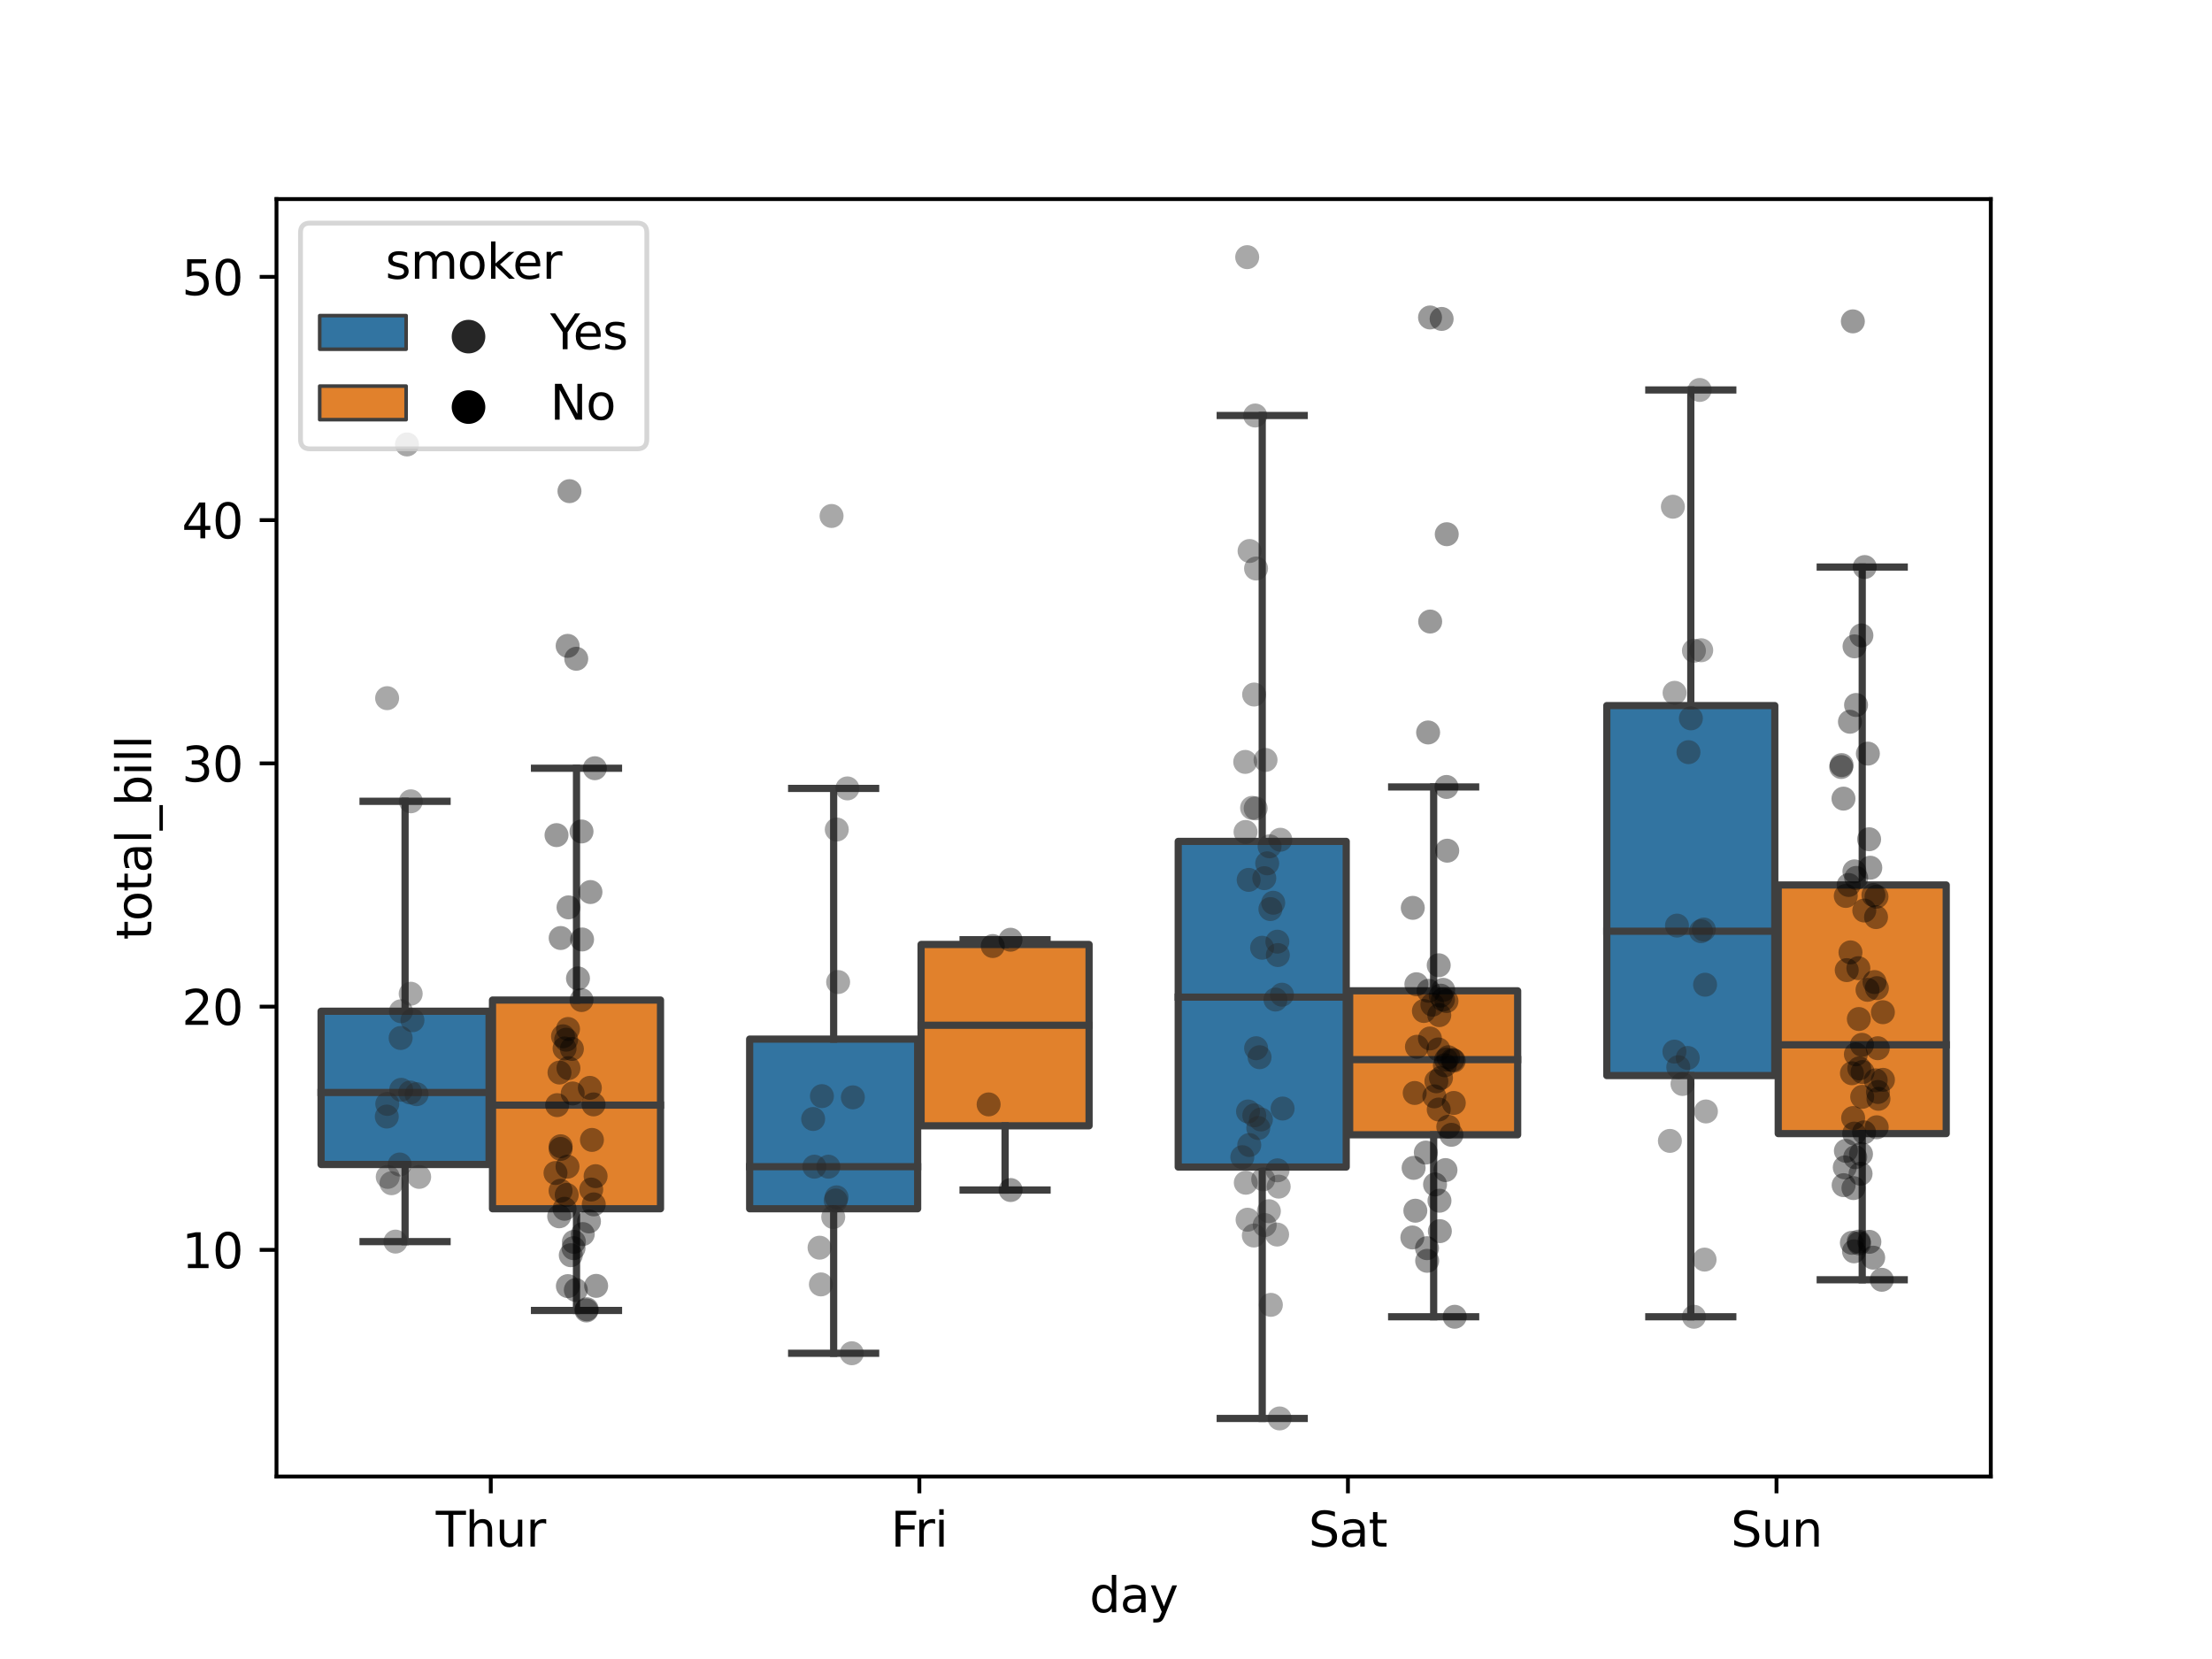 <?xml version="1.0" encoding="utf-8" standalone="no"?>
<!DOCTYPE svg PUBLIC "-//W3C//DTD SVG 1.1//EN"
  "http://www.w3.org/Graphics/SVG/1.1/DTD/svg11.dtd">
<svg xmlns:xlink="http://www.w3.org/1999/xlink" width="460.8pt" height="345.6pt" viewBox="0 0 460.8 345.6" xmlns="http://www.w3.org/2000/svg" version="1.1">
 <defs>
  <style type="text/css">*{stroke-linejoin: round; stroke-linecap: butt}</style>
 </defs>
 <g id="figure_1">
  <g id="patch_1">
   <path d="M 0 345.6 
L 460.8 345.6 
L 460.8 0 
L 0 0 
z
" style="fill: #ffffff"/>
  </g>
  <g id="axes_1">
   <g id="patch_2">
    <path d="M 57.6 307.584 
L 414.72 307.584 
L 414.72 41.472 
L 57.6 41.472 
z
" style="fill: #ffffff"/>
   </g>
   <g id="patch_3">
    <path d="M 66.885 242.584 
L 101.883 242.584 
L 101.883 210.659 
L 66.885 210.659 
L 66.885 242.584 
z
" clip-path="url(#p4fa183b2f4)" style="fill: #3274a1; stroke: #3f3f3f; stroke-width: 1.5; stroke-linejoin: miter"/>
   </g>
   <g id="patch_4">
    <path d="M 102.597 251.807 
L 137.595 251.807 
L 137.595 208.328 
L 102.597 208.328 
L 102.597 251.807 
z
" clip-path="url(#p4fa183b2f4)" style="fill: #e1812c; stroke: #3f3f3f; stroke-width: 1.5; stroke-linejoin: miter"/>
   </g>
   <g id="patch_5">
    <path d="M 156.165 251.807 
L 191.163 251.807 
L 191.163 216.461 
L 156.165 216.461 
L 156.165 251.807 
z
" clip-path="url(#p4fa183b2f4)" style="fill: #3274a1; stroke: #3f3f3f; stroke-width: 1.5; stroke-linejoin: miter"/>
   </g>
   <g id="patch_6">
    <path d="M 191.877 234.527 
L 226.875 234.527 
L 226.875 196.749 
L 191.877 196.749 
L 191.877 234.527 
z
" clip-path="url(#p4fa183b2f4)" style="fill: #e1812c; stroke: #3f3f3f; stroke-width: 1.5; stroke-linejoin: miter"/>
   </g>
   <g id="patch_7">
    <path d="M 245.445 243.116 
L 280.443 243.116 
L 280.443 175.275 
L 245.445 175.275 
L 245.445 243.116 
z
" clip-path="url(#p4fa183b2f4)" style="fill: #3274a1; stroke: #3f3f3f; stroke-width: 1.5; stroke-linejoin: miter"/>
   </g>
   <g id="patch_8">
    <path d="M 281.157 236.402 
L 316.155 236.402 
L 316.155 206.402 
L 281.157 206.402 
L 281.157 236.402 
z
" clip-path="url(#p4fa183b2f4)" style="fill: #e1812c; stroke: #3f3f3f; stroke-width: 1.5; stroke-linejoin: miter"/>
   </g>
   <g id="patch_9">
    <path d="M 334.725 224.062 
L 369.723 224.062 
L 369.723 146.986 
L 334.725 146.986 
L 334.725 224.062 
z
" clip-path="url(#p4fa183b2f4)" style="fill: #3274a1; stroke: #3f3f3f; stroke-width: 1.5; stroke-linejoin: miter"/>
   </g>
   <g id="patch_10">
    <path d="M 370.437 236.148 
L 405.435 236.148 
L 405.435 184.359 
L 370.437 184.359 
L 370.437 236.148 
z
" clip-path="url(#p4fa183b2f4)" style="fill: #e1812c; stroke: #3f3f3f; stroke-width: 1.5; stroke-linejoin: miter"/>
   </g>
   <g id="patch_11">
    <path d="M 102.24 311.045 
L 102.24 311.045 
L 102.24 311.045 
L 102.24 311.045 
z
" clip-path="url(#p4fa183b2f4)" style="fill: #3274a1; stroke: #3f3f3f; stroke-width: 0.75; stroke-linejoin: miter"/>
   </g>
   <g id="patch_12">
    <path d="M 102.24 311.045 
L 102.24 311.045 
L 102.24 311.045 
L 102.24 311.045 
z
" clip-path="url(#p4fa183b2f4)" style="fill: #e1812c; stroke: #3f3f3f; stroke-width: 0.75; stroke-linejoin: miter"/>
   </g>
   <g id="PathCollection_1"/>
   <g id="PathCollection_2"/>
   <g id="matplotlib.axis_1">
    <g id="xtick_1">
     <g id="line2d_1">
      <defs>
       <path id="m0363f650f8" d="M 0 0 
L 0 3.5 
" style="stroke: #000000; stroke-width: 0.8"/>
      </defs>
      <g>
       <use xlink:href="#m0363f650f8" x="102.24" y="307.584" style="stroke: #000000; stroke-width: 0.8"/>
      </g>
     </g>
     <g id="text_1">
      <!-- Thur -->
      <g transform="translate(90.793 322.182) scale(0.1 -0.1)">
       <defs>
        <path id="DejaVuSans-54" d="M -19 4666 
L 3928 4666 
L 3928 4134 
L 2272 4134 
L 2272 0 
L 1638 0 
L 1638 4134 
L -19 4134 
L -19 4666 
z
" transform="scale(0.016)"/>
        <path id="DejaVuSans-68" d="M 3513 2113 
L 3513 0 
L 2938 0 
L 2938 2094 
Q 2938 2591 2744 2837 
Q 2550 3084 2163 3084 
Q 1697 3084 1428 2787 
Q 1159 2491 1159 1978 
L 1159 0 
L 581 0 
L 581 4863 
L 1159 4863 
L 1159 2956 
Q 1366 3272 1645 3428 
Q 1925 3584 2291 3584 
Q 2894 3584 3203 3211 
Q 3513 2838 3513 2113 
z
" transform="scale(0.016)"/>
        <path id="DejaVuSans-75" d="M 544 1381 
L 544 3500 
L 1119 3500 
L 1119 1403 
Q 1119 906 1312 657 
Q 1506 409 1894 409 
Q 2359 409 2629 706 
Q 2900 1003 2900 1516 
L 2900 3500 
L 3475 3500 
L 3475 0 
L 2900 0 
L 2900 538 
Q 2691 219 2414 64 
Q 2138 -91 1772 -91 
Q 1169 -91 856 284 
Q 544 659 544 1381 
z
M 1991 3584 
L 1991 3584 
z
" transform="scale(0.016)"/>
        <path id="DejaVuSans-72" d="M 2631 2963 
Q 2534 3019 2420 3045 
Q 2306 3072 2169 3072 
Q 1681 3072 1420 2755 
Q 1159 2438 1159 1844 
L 1159 0 
L 581 0 
L 581 3500 
L 1159 3500 
L 1159 2956 
Q 1341 3275 1631 3429 
Q 1922 3584 2338 3584 
Q 2397 3584 2469 3576 
Q 2541 3569 2628 3553 
L 2631 2963 
z
" transform="scale(0.016)"/>
       </defs>
       <use xlink:href="#DejaVuSans-54"/>
       <use xlink:href="#DejaVuSans-68" x="61.084"/>
       <use xlink:href="#DejaVuSans-75" x="124.463"/>
       <use xlink:href="#DejaVuSans-72" x="187.842"/>
      </g>
     </g>
    </g>
    <g id="xtick_2">
     <g id="line2d_2">
      <g>
       <use xlink:href="#m0363f650f8" x="191.52" y="307.584" style="stroke: #000000; stroke-width: 0.8"/>
      </g>
     </g>
     <g id="text_2">
      <!-- Fri -->
      <g transform="translate(185.562 322.182) scale(0.1 -0.1)">
       <defs>
        <path id="DejaVuSans-46" d="M 628 4666 
L 3309 4666 
L 3309 4134 
L 1259 4134 
L 1259 2759 
L 3109 2759 
L 3109 2228 
L 1259 2228 
L 1259 0 
L 628 0 
L 628 4666 
z
" transform="scale(0.016)"/>
        <path id="DejaVuSans-69" d="M 603 3500 
L 1178 3500 
L 1178 0 
L 603 0 
L 603 3500 
z
M 603 4863 
L 1178 4863 
L 1178 4134 
L 603 4134 
L 603 4863 
z
" transform="scale(0.016)"/>
       </defs>
       <use xlink:href="#DejaVuSans-46"/>
       <use xlink:href="#DejaVuSans-72" x="50.27"/>
       <use xlink:href="#DejaVuSans-69" x="91.383"/>
      </g>
     </g>
    </g>
    <g id="xtick_3">
     <g id="line2d_3">
      <g>
       <use xlink:href="#m0363f650f8" x="280.8" y="307.584" style="stroke: #000000; stroke-width: 0.8"/>
      </g>
     </g>
     <g id="text_3">
      <!-- Sat -->
      <g transform="translate(272.602 322.182) scale(0.1 -0.1)">
       <defs>
        <path id="DejaVuSans-53" d="M 3425 4513 
L 3425 3897 
Q 3066 4069 2747 4153 
Q 2428 4238 2131 4238 
Q 1616 4238 1336 4038 
Q 1056 3838 1056 3469 
Q 1056 3159 1242 3001 
Q 1428 2844 1947 2747 
L 2328 2669 
Q 3034 2534 3370 2195 
Q 3706 1856 3706 1288 
Q 3706 609 3251 259 
Q 2797 -91 1919 -91 
Q 1588 -91 1214 -16 
Q 841 59 441 206 
L 441 856 
Q 825 641 1194 531 
Q 1563 422 1919 422 
Q 2459 422 2753 634 
Q 3047 847 3047 1241 
Q 3047 1584 2836 1778 
Q 2625 1972 2144 2069 
L 1759 2144 
Q 1053 2284 737 2584 
Q 422 2884 422 3419 
Q 422 4038 858 4394 
Q 1294 4750 2059 4750 
Q 2388 4750 2728 4690 
Q 3069 4631 3425 4513 
z
" transform="scale(0.016)"/>
        <path id="DejaVuSans-61" d="M 2194 1759 
Q 1497 1759 1228 1600 
Q 959 1441 959 1056 
Q 959 750 1161 570 
Q 1363 391 1709 391 
Q 2188 391 2477 730 
Q 2766 1069 2766 1631 
L 2766 1759 
L 2194 1759 
z
M 3341 1997 
L 3341 0 
L 2766 0 
L 2766 531 
Q 2569 213 2275 61 
Q 1981 -91 1556 -91 
Q 1019 -91 701 211 
Q 384 513 384 1019 
Q 384 1609 779 1909 
Q 1175 2209 1959 2209 
L 2766 2209 
L 2766 2266 
Q 2766 2663 2505 2880 
Q 2244 3097 1772 3097 
Q 1472 3097 1187 3025 
Q 903 2953 641 2809 
L 641 3341 
Q 956 3463 1253 3523 
Q 1550 3584 1831 3584 
Q 2591 3584 2966 3190 
Q 3341 2797 3341 1997 
z
" transform="scale(0.016)"/>
        <path id="DejaVuSans-74" d="M 1172 4494 
L 1172 3500 
L 2356 3500 
L 2356 3053 
L 1172 3053 
L 1172 1153 
Q 1172 725 1289 603 
Q 1406 481 1766 481 
L 2356 481 
L 2356 0 
L 1766 0 
Q 1100 0 847 248 
Q 594 497 594 1153 
L 594 3053 
L 172 3053 
L 172 3500 
L 594 3500 
L 594 4494 
L 1172 4494 
z
" transform="scale(0.016)"/>
       </defs>
       <use xlink:href="#DejaVuSans-53"/>
       <use xlink:href="#DejaVuSans-61" x="63.477"/>
       <use xlink:href="#DejaVuSans-74" x="124.756"/>
      </g>
     </g>
    </g>
    <g id="xtick_4">
     <g id="line2d_4">
      <g>
       <use xlink:href="#m0363f650f8" x="370.08" y="307.584" style="stroke: #000000; stroke-width: 0.8"/>
      </g>
     </g>
     <g id="text_4">
      <!-- Sun -->
      <g transform="translate(360.568 322.182) scale(0.1 -0.1)">
       <defs>
        <path id="DejaVuSans-6e" d="M 3513 2113 
L 3513 0 
L 2938 0 
L 2938 2094 
Q 2938 2591 2744 2837 
Q 2550 3084 2163 3084 
Q 1697 3084 1428 2787 
Q 1159 2491 1159 1978 
L 1159 0 
L 581 0 
L 581 3500 
L 1159 3500 
L 1159 2956 
Q 1366 3272 1645 3428 
Q 1925 3584 2291 3584 
Q 2894 3584 3203 3211 
Q 3513 2838 3513 2113 
z
" transform="scale(0.016)"/>
       </defs>
       <use xlink:href="#DejaVuSans-53"/>
       <use xlink:href="#DejaVuSans-75" x="63.477"/>
       <use xlink:href="#DejaVuSans-6e" x="126.855"/>
      </g>
     </g>
    </g>
    <g id="text_5">
     <!-- day -->
     <g transform="translate(226.962 335.861) scale(0.1 -0.1)">
      <defs>
       <path id="DejaVuSans-64" d="M 2906 2969 
L 2906 4863 
L 3481 4863 
L 3481 0 
L 2906 0 
L 2906 525 
Q 2725 213 2448 61 
Q 2172 -91 1784 -91 
Q 1150 -91 751 415 
Q 353 922 353 1747 
Q 353 2572 751 3078 
Q 1150 3584 1784 3584 
Q 2172 3584 2448 3432 
Q 2725 3281 2906 2969 
z
M 947 1747 
Q 947 1113 1208 752 
Q 1469 391 1925 391 
Q 2381 391 2643 752 
Q 2906 1113 2906 1747 
Q 2906 2381 2643 2742 
Q 2381 3103 1925 3103 
Q 1469 3103 1208 2742 
Q 947 2381 947 1747 
z
" transform="scale(0.016)"/>
       <path id="DejaVuSans-79" d="M 2059 -325 
Q 1816 -950 1584 -1140 
Q 1353 -1331 966 -1331 
L 506 -1331 
L 506 -850 
L 844 -850 
Q 1081 -850 1212 -737 
Q 1344 -625 1503 -206 
L 1606 56 
L 191 3500 
L 800 3500 
L 1894 763 
L 2988 3500 
L 3597 3500 
L 2059 -325 
z
" transform="scale(0.016)"/>
      </defs>
      <use xlink:href="#DejaVuSans-64"/>
      <use xlink:href="#DejaVuSans-61" x="63.477"/>
      <use xlink:href="#DejaVuSans-79" x="124.756"/>
     </g>
    </g>
   </g>
   <g id="matplotlib.axis_2">
    <g id="ytick_1">
     <g id="line2d_5">
      <defs>
       <path id="m52a4f16c83" d="M 0 0 
L -3.5 0 
" style="stroke: #000000; stroke-width: 0.8"/>
      </defs>
      <g>
       <use xlink:href="#m52a4f16c83" x="57.6" y="260.371" style="stroke: #000000; stroke-width: 0.8"/>
      </g>
     </g>
     <g id="text_6">
      <!-- 10 -->
      <g transform="translate(37.875 264.17) scale(0.1 -0.1)">
       <defs>
        <path id="DejaVuSans-31" d="M 794 531 
L 1825 531 
L 1825 4091 
L 703 3866 
L 703 4441 
L 1819 4666 
L 2450 4666 
L 2450 531 
L 3481 531 
L 3481 0 
L 794 0 
L 794 531 
z
" transform="scale(0.016)"/>
        <path id="DejaVuSans-30" d="M 2034 4250 
Q 1547 4250 1301 3770 
Q 1056 3291 1056 2328 
Q 1056 1369 1301 889 
Q 1547 409 2034 409 
Q 2525 409 2770 889 
Q 3016 1369 3016 2328 
Q 3016 3291 2770 3770 
Q 2525 4250 2034 4250 
z
M 2034 4750 
Q 2819 4750 3233 4129 
Q 3647 3509 3647 2328 
Q 3647 1150 3233 529 
Q 2819 -91 2034 -91 
Q 1250 -91 836 529 
Q 422 1150 422 2328 
Q 422 3509 836 4129 
Q 1250 4750 2034 4750 
z
" transform="scale(0.016)"/>
       </defs>
       <use xlink:href="#DejaVuSans-31"/>
       <use xlink:href="#DejaVuSans-30" x="63.623"/>
      </g>
     </g>
    </g>
    <g id="ytick_2">
     <g id="line2d_6">
      <g>
       <use xlink:href="#m52a4f16c83" x="57.6" y="209.696" style="stroke: #000000; stroke-width: 0.8"/>
      </g>
     </g>
     <g id="text_7">
      <!-- 20 -->
      <g transform="translate(37.875 213.495) scale(0.1 -0.1)">
       <defs>
        <path id="DejaVuSans-32" d="M 1228 531 
L 3431 531 
L 3431 0 
L 469 0 
L 469 531 
Q 828 903 1448 1529 
Q 2069 2156 2228 2338 
Q 2531 2678 2651 2914 
Q 2772 3150 2772 3378 
Q 2772 3750 2511 3984 
Q 2250 4219 1831 4219 
Q 1534 4219 1204 4116 
Q 875 4013 500 3803 
L 500 4441 
Q 881 4594 1212 4672 
Q 1544 4750 1819 4750 
Q 2544 4750 2975 4387 
Q 3406 4025 3406 3419 
Q 3406 3131 3298 2873 
Q 3191 2616 2906 2266 
Q 2828 2175 2409 1742 
Q 1991 1309 1228 531 
z
" transform="scale(0.016)"/>
       </defs>
       <use xlink:href="#DejaVuSans-32"/>
       <use xlink:href="#DejaVuSans-30" x="63.623"/>
      </g>
     </g>
    </g>
    <g id="ytick_3">
     <g id="line2d_7">
      <g>
       <use xlink:href="#m52a4f16c83" x="57.6" y="159.022" style="stroke: #000000; stroke-width: 0.8"/>
      </g>
     </g>
     <g id="text_8">
      <!-- 30 -->
      <g transform="translate(37.875 162.821) scale(0.1 -0.1)">
       <defs>
        <path id="DejaVuSans-33" d="M 2597 2516 
Q 3050 2419 3304 2112 
Q 3559 1806 3559 1356 
Q 3559 666 3084 287 
Q 2609 -91 1734 -91 
Q 1441 -91 1130 -33 
Q 819 25 488 141 
L 488 750 
Q 750 597 1062 519 
Q 1375 441 1716 441 
Q 2309 441 2620 675 
Q 2931 909 2931 1356 
Q 2931 1769 2642 2001 
Q 2353 2234 1838 2234 
L 1294 2234 
L 1294 2753 
L 1863 2753 
Q 2328 2753 2575 2939 
Q 2822 3125 2822 3475 
Q 2822 3834 2567 4026 
Q 2313 4219 1838 4219 
Q 1578 4219 1281 4162 
Q 984 4106 628 3988 
L 628 4550 
Q 988 4650 1302 4700 
Q 1616 4750 1894 4750 
Q 2613 4750 3031 4423 
Q 3450 4097 3450 3541 
Q 3450 3153 3228 2886 
Q 3006 2619 2597 2516 
z
" transform="scale(0.016)"/>
       </defs>
       <use xlink:href="#DejaVuSans-33"/>
       <use xlink:href="#DejaVuSans-30" x="63.623"/>
      </g>
     </g>
    </g>
    <g id="ytick_4">
     <g id="line2d_8">
      <g>
       <use xlink:href="#m52a4f16c83" x="57.6" y="108.347" style="stroke: #000000; stroke-width: 0.8"/>
      </g>
     </g>
     <g id="text_9">
      <!-- 40 -->
      <g transform="translate(37.875 112.146) scale(0.1 -0.1)">
       <defs>
        <path id="DejaVuSans-34" d="M 2419 4116 
L 825 1625 
L 2419 1625 
L 2419 4116 
z
M 2253 4666 
L 3047 4666 
L 3047 1625 
L 3713 1625 
L 3713 1100 
L 3047 1100 
L 3047 0 
L 2419 0 
L 2419 1100 
L 313 1100 
L 313 1709 
L 2253 4666 
z
" transform="scale(0.016)"/>
       </defs>
       <use xlink:href="#DejaVuSans-34"/>
       <use xlink:href="#DejaVuSans-30" x="63.623"/>
      </g>
     </g>
    </g>
    <g id="ytick_5">
     <g id="line2d_9">
      <g>
       <use xlink:href="#m52a4f16c83" x="57.6" y="57.673" style="stroke: #000000; stroke-width: 0.8"/>
      </g>
     </g>
     <g id="text_10">
      <!-- 50 -->
      <g transform="translate(37.875 61.472) scale(0.1 -0.1)">
       <defs>
        <path id="DejaVuSans-35" d="M 691 4666 
L 3169 4666 
L 3169 4134 
L 1269 4134 
L 1269 2991 
Q 1406 3038 1543 3061 
Q 1681 3084 1819 3084 
Q 2600 3084 3056 2656 
Q 3513 2228 3513 1497 
Q 3513 744 3044 326 
Q 2575 -91 1722 -91 
Q 1428 -91 1123 -41 
Q 819 9 494 109 
L 494 744 
Q 775 591 1075 516 
Q 1375 441 1709 441 
Q 2250 441 2565 725 
Q 2881 1009 2881 1497 
Q 2881 1984 2565 2268 
Q 2250 2553 1709 2553 
Q 1456 2553 1204 2497 
Q 953 2441 691 2322 
L 691 4666 
z
" transform="scale(0.016)"/>
       </defs>
       <use xlink:href="#DejaVuSans-35"/>
       <use xlink:href="#DejaVuSans-30" x="63.623"/>
      </g>
     </g>
    </g>
    <g id="text_11">
     <!-- total_bill -->
     <g transform="translate(31.517 195.802) rotate(-90) scale(0.1 -0.1)">
      <defs>
       <path id="DejaVuSans-6f" d="M 1959 3097 
Q 1497 3097 1228 2736 
Q 959 2375 959 1747 
Q 959 1119 1226 758 
Q 1494 397 1959 397 
Q 2419 397 2687 759 
Q 2956 1122 2956 1747 
Q 2956 2369 2687 2733 
Q 2419 3097 1959 3097 
z
M 1959 3584 
Q 2709 3584 3137 3096 
Q 3566 2609 3566 1747 
Q 3566 888 3137 398 
Q 2709 -91 1959 -91 
Q 1206 -91 779 398 
Q 353 888 353 1747 
Q 353 2609 779 3096 
Q 1206 3584 1959 3584 
z
" transform="scale(0.016)"/>
       <path id="DejaVuSans-6c" d="M 603 4863 
L 1178 4863 
L 1178 0 
L 603 0 
L 603 4863 
z
" transform="scale(0.016)"/>
       <path id="DejaVuSans-5f" d="M 3263 -1063 
L 3263 -1509 
L -63 -1509 
L -63 -1063 
L 3263 -1063 
z
" transform="scale(0.016)"/>
       <path id="DejaVuSans-62" d="M 3116 1747 
Q 3116 2381 2855 2742 
Q 2594 3103 2138 3103 
Q 1681 3103 1420 2742 
Q 1159 2381 1159 1747 
Q 1159 1113 1420 752 
Q 1681 391 2138 391 
Q 2594 391 2855 752 
Q 3116 1113 3116 1747 
z
M 1159 2969 
Q 1341 3281 1617 3432 
Q 1894 3584 2278 3584 
Q 2916 3584 3314 3078 
Q 3713 2572 3713 1747 
Q 3713 922 3314 415 
Q 2916 -91 2278 -91 
Q 1894 -91 1617 61 
Q 1341 213 1159 525 
L 1159 0 
L 581 0 
L 581 4863 
L 1159 4863 
L 1159 2969 
z
" transform="scale(0.016)"/>
      </defs>
      <use xlink:href="#DejaVuSans-74"/>
      <use xlink:href="#DejaVuSans-6f" x="39.209"/>
      <use xlink:href="#DejaVuSans-74" x="100.391"/>
      <use xlink:href="#DejaVuSans-61" x="139.6"/>
      <use xlink:href="#DejaVuSans-6c" x="200.879"/>
      <use xlink:href="#DejaVuSans-5f" x="228.662"/>
      <use xlink:href="#DejaVuSans-62" x="278.662"/>
      <use xlink:href="#DejaVuSans-69" x="342.139"/>
      <use xlink:href="#DejaVuSans-6c" x="369.922"/>
      <use xlink:href="#DejaVuSans-6c" x="397.705"/>
     </g>
    </g>
   </g>
   <g id="line2d_10">
    <path d="M 84.384 242.584 
L 84.384 258.648 
" clip-path="url(#p4fa183b2f4)" style="fill: none; stroke: #3f3f3f; stroke-width: 1.5; stroke-linecap: square"/>
   </g>
   <g id="line2d_11">
    <path d="M 84.384 210.659 
L 84.384 166.927 
" clip-path="url(#p4fa183b2f4)" style="fill: none; stroke: #3f3f3f; stroke-width: 1.5; stroke-linecap: square"/>
   </g>
   <g id="line2d_12">
    <path d="M 75.635 258.648 
L 93.133 258.648 
" clip-path="url(#p4fa183b2f4)" style="fill: none; stroke: #3f3f3f; stroke-width: 1.5; stroke-linecap: square"/>
   </g>
   <g id="line2d_13">
    <path d="M 75.635 166.927 
L 93.133 166.927 
" clip-path="url(#p4fa183b2f4)" style="fill: none; stroke: #3f3f3f; stroke-width: 1.5; stroke-linecap: square"/>
   </g>
   <g id="line2d_14">
    <path d="M 120.096 251.807 
L 120.096 272.989 
" clip-path="url(#p4fa183b2f4)" style="fill: none; stroke: #3f3f3f; stroke-width: 1.5; stroke-linecap: square"/>
   </g>
   <g id="line2d_15">
    <path d="M 120.096 208.328 
L 120.096 160.035 
" clip-path="url(#p4fa183b2f4)" style="fill: none; stroke: #3f3f3f; stroke-width: 1.5; stroke-linecap: square"/>
   </g>
   <g id="line2d_16">
    <path d="M 111.347 272.989 
L 128.845 272.989 
" clip-path="url(#p4fa183b2f4)" style="fill: none; stroke: #3f3f3f; stroke-width: 1.5; stroke-linecap: square"/>
   </g>
   <g id="line2d_17">
    <path d="M 111.347 160.035 
L 128.845 160.035 
" clip-path="url(#p4fa183b2f4)" style="fill: none; stroke: #3f3f3f; stroke-width: 1.5; stroke-linecap: square"/>
   </g>
   <g id="line2d_18">
    <path d="M 173.664 251.807 
L 173.664 281.907 
" clip-path="url(#p4fa183b2f4)" style="fill: none; stroke: #3f3f3f; stroke-width: 1.5; stroke-linecap: square"/>
   </g>
   <g id="line2d_19">
    <path d="M 173.664 216.461 
L 173.664 164.241 
" clip-path="url(#p4fa183b2f4)" style="fill: none; stroke: #3f3f3f; stroke-width: 1.5; stroke-linecap: square"/>
   </g>
   <g id="line2d_20">
    <path d="M 164.915 281.907 
L 182.413 281.907 
" clip-path="url(#p4fa183b2f4)" style="fill: none; stroke: #3f3f3f; stroke-width: 1.5; stroke-linecap: square"/>
   </g>
   <g id="line2d_21">
    <path d="M 164.915 164.241 
L 182.413 164.241 
" clip-path="url(#p4fa183b2f4)" style="fill: none; stroke: #3f3f3f; stroke-width: 1.5; stroke-linecap: square"/>
   </g>
   <g id="line2d_22">
    <path d="M 209.376 234.527 
L 209.376 247.905 
" clip-path="url(#p4fa183b2f4)" style="fill: none; stroke: #3f3f3f; stroke-width: 1.5; stroke-linecap: square"/>
   </g>
   <g id="line2d_23">
    <path d="M 209.376 196.749 
L 209.376 195.761 
" clip-path="url(#p4fa183b2f4)" style="fill: none; stroke: #3f3f3f; stroke-width: 1.5; stroke-linecap: square"/>
   </g>
   <g id="line2d_24">
    <path d="M 200.627 247.905 
L 218.125 247.905 
" clip-path="url(#p4fa183b2f4)" style="fill: none; stroke: #3f3f3f; stroke-width: 1.5; stroke-linecap: square"/>
   </g>
   <g id="line2d_25">
    <path d="M 200.627 195.761 
L 218.125 195.761 
" clip-path="url(#p4fa183b2f4)" style="fill: none; stroke: #3f3f3f; stroke-width: 1.5; stroke-linecap: square"/>
   </g>
   <g id="line2d_26">
    <path d="M 262.944 243.116 
L 262.944 295.488 
" clip-path="url(#p4fa183b2f4)" style="fill: none; stroke: #3f3f3f; stroke-width: 1.5; stroke-linecap: square"/>
   </g>
   <g id="line2d_27">
    <path d="M 262.944 175.275 
L 262.944 86.557 
" clip-path="url(#p4fa183b2f4)" style="fill: none; stroke: #3f3f3f; stroke-width: 1.5; stroke-linecap: square"/>
   </g>
   <g id="line2d_28">
    <path d="M 254.195 295.488 
L 271.693 295.488 
" clip-path="url(#p4fa183b2f4)" style="fill: none; stroke: #3f3f3f; stroke-width: 1.5; stroke-linecap: square"/>
   </g>
   <g id="line2d_29">
    <path d="M 254.195 86.557 
L 271.693 86.557 
" clip-path="url(#p4fa183b2f4)" style="fill: none; stroke: #3f3f3f; stroke-width: 1.5; stroke-linecap: square"/>
   </g>
   <g id="line2d_30">
    <path d="M 298.656 236.402 
L 298.656 274.306 
" clip-path="url(#p4fa183b2f4)" style="fill: none; stroke: #3f3f3f; stroke-width: 1.5; stroke-linecap: square"/>
   </g>
   <g id="line2d_31">
    <path d="M 298.656 206.402 
L 298.656 163.937 
" clip-path="url(#p4fa183b2f4)" style="fill: none; stroke: #3f3f3f; stroke-width: 1.5; stroke-linecap: square"/>
   </g>
   <g id="line2d_32">
    <path d="M 289.907 274.306 
L 307.405 274.306 
" clip-path="url(#p4fa183b2f4)" style="fill: none; stroke: #3f3f3f; stroke-width: 1.5; stroke-linecap: square"/>
   </g>
   <g id="line2d_33">
    <path d="M 289.907 163.937 
L 307.405 163.937 
" clip-path="url(#p4fa183b2f4)" style="fill: none; stroke: #3f3f3f; stroke-width: 1.5; stroke-linecap: square"/>
   </g>
   <g id="line2d_34">
    <path d="M 352.224 224.062 
L 352.224 274.306 
" clip-path="url(#p4fa183b2f4)" style="fill: none; stroke: #3f3f3f; stroke-width: 1.5; stroke-linecap: square"/>
   </g>
   <g id="line2d_35">
    <path d="M 352.224 146.986 
L 352.224 81.236 
" clip-path="url(#p4fa183b2f4)" style="fill: none; stroke: #3f3f3f; stroke-width: 1.5; stroke-linecap: square"/>
   </g>
   <g id="line2d_36">
    <path d="M 343.475 274.306 
L 360.973 274.306 
" clip-path="url(#p4fa183b2f4)" style="fill: none; stroke: #3f3f3f; stroke-width: 1.5; stroke-linecap: square"/>
   </g>
   <g id="line2d_37">
    <path d="M 343.475 81.236 
L 360.973 81.236 
" clip-path="url(#p4fa183b2f4)" style="fill: none; stroke: #3f3f3f; stroke-width: 1.5; stroke-linecap: square"/>
   </g>
   <g id="line2d_38">
    <path d="M 387.936 236.148 
L 387.936 266.604 
" clip-path="url(#p4fa183b2f4)" style="fill: none; stroke: #3f3f3f; stroke-width: 1.5; stroke-linecap: square"/>
   </g>
   <g id="line2d_39">
    <path d="M 387.936 184.359 
L 387.936 118.127 
" clip-path="url(#p4fa183b2f4)" style="fill: none; stroke: #3f3f3f; stroke-width: 1.5; stroke-linecap: square"/>
   </g>
   <g id="line2d_40">
    <path d="M 379.187 266.604 
L 396.685 266.604 
" clip-path="url(#p4fa183b2f4)" style="fill: none; stroke: #3f3f3f; stroke-width: 1.5; stroke-linecap: square"/>
   </g>
   <g id="line2d_41">
    <path d="M 379.187 118.127 
L 396.685 118.127 
" clip-path="url(#p4fa183b2f4)" style="fill: none; stroke: #3f3f3f; stroke-width: 1.5; stroke-linecap: square"/>
   </g>
   <g id="line2d_42">
    <path d="M 66.885 227.584 
L 101.883 227.584 
" clip-path="url(#p4fa183b2f4)" style="fill: none; stroke: #3f3f3f; stroke-width: 1.5; stroke-linecap: square"/>
   </g>
   <g id="line2d_43">
    <path d="M 102.597 230.219 
L 137.595 230.219 
" clip-path="url(#p4fa183b2f4)" style="fill: none; stroke: #3f3f3f; stroke-width: 1.5; stroke-linecap: square"/>
   </g>
   <g id="line2d_44">
    <path d="M 156.165 243.04 
L 191.163 243.04 
" clip-path="url(#p4fa183b2f4)" style="fill: none; stroke: #3f3f3f; stroke-width: 1.5; stroke-linecap: square"/>
   </g>
   <g id="line2d_45">
    <path d="M 191.877 213.573 
L 226.875 213.573 
" clip-path="url(#p4fa183b2f4)" style="fill: none; stroke: #3f3f3f; stroke-width: 1.5; stroke-linecap: square"/>
   </g>
   <g id="line2d_46">
    <path d="M 245.445 207.72 
L 280.443 207.72 
" clip-path="url(#p4fa183b2f4)" style="fill: none; stroke: #3f3f3f; stroke-width: 1.5; stroke-linecap: square"/>
   </g>
   <g id="line2d_47">
    <path d="M 281.157 220.743 
L 316.155 220.743 
" clip-path="url(#p4fa183b2f4)" style="fill: none; stroke: #3f3f3f; stroke-width: 1.5; stroke-linecap: square"/>
   </g>
   <g id="line2d_48">
    <path d="M 334.725 193.987 
L 369.723 193.987 
" clip-path="url(#p4fa183b2f4)" style="fill: none; stroke: #3f3f3f; stroke-width: 1.5; stroke-linecap: square"/>
   </g>
   <g id="line2d_49">
    <path d="M 370.437 217.652 
L 405.435 217.652 
" clip-path="url(#p4fa183b2f4)" style="fill: none; stroke: #3f3f3f; stroke-width: 1.5; stroke-linecap: square"/>
   </g>
   <g id="patch_13">
    <path d="M 57.6 307.584 
L 57.6 41.472 
" style="fill: none; stroke: #000000; stroke-width: 0.8; stroke-linejoin: miter; stroke-linecap: square"/>
   </g>
   <g id="patch_14">
    <path d="M 414.72 307.584 
L 414.72 41.472 
" style="fill: none; stroke: #000000; stroke-width: 0.8; stroke-linejoin: miter; stroke-linecap: square"/>
   </g>
   <g id="patch_15">
    <path d="M 57.6 307.584 
L 414.72 307.584 
" style="fill: none; stroke: #000000; stroke-width: 0.8; stroke-linejoin: miter; stroke-linecap: square"/>
   </g>
   <g id="patch_16">
    <path d="M 57.6 41.472 
L 414.72 41.472 
" style="fill: none; stroke: #000000; stroke-width: 0.8; stroke-linejoin: miter; stroke-linecap: square"/>
   </g>
   <g id="PathCollection_3">
    <defs>
     <path id="C0_0_c7f74980cf" d="M 0 2.5 
C 0.663 2.5 1.299 2.237 1.768 1.768 
C 2.237 1.299 2.5 0.663 2.5 -0 
C 2.5 -0.663 2.237 -1.299 1.768 -1.768 
C 1.299 -2.237 0.663 -2.5 0 -2.5 
C -0.663 -2.5 -1.299 -2.237 -1.768 -1.768 
C -2.237 -1.299 -2.5 -0.663 -2.5 0 
C -2.5 0.663 -2.237 1.299 -1.768 1.768 
C -1.299 2.237 -0.663 2.5 0 2.5 
z
"/>
    </defs>
    <g clip-path="url(#p4fa183b2f4)">
     <use xlink:href="#C0_0_c7f74980cf" x="85.925" y="212.534" style="fill: #262626; fill-opacity: 0.4"/>
    </g>
    <g clip-path="url(#p4fa183b2f4)">
     <use xlink:href="#C0_0_c7f74980cf" x="80.645" y="145.441" style="fill: #262626; fill-opacity: 0.4"/>
    </g>
    <g clip-path="url(#p4fa183b2f4)">
     <use xlink:href="#C0_0_c7f74980cf" x="80.68" y="229.966" style="fill: #262626; fill-opacity: 0.4"/>
    </g>
    <g clip-path="url(#p4fa183b2f4)">
     <use xlink:href="#C0_0_c7f74980cf" x="83.526" y="210.659" style="fill: #262626; fill-opacity: 0.4"/>
    </g>
    <g clip-path="url(#p4fa183b2f4)">
     <use xlink:href="#C0_0_c7f74980cf" x="85.58" y="166.927" style="fill: #262626; fill-opacity: 0.4"/>
    </g>
    <g clip-path="url(#p4fa183b2f4)">
     <use xlink:href="#C0_0_c7f74980cf" x="80.576" y="232.601" style="fill: #262626; fill-opacity: 0.4"/>
    </g>
    <g clip-path="url(#p4fa183b2f4)">
     <use xlink:href="#C0_0_c7f74980cf" x="83.578" y="227.027" style="fill: #262626; fill-opacity: 0.4"/>
    </g>
    <g clip-path="url(#p4fa183b2f4)">
     <use xlink:href="#C0_0_c7f74980cf" x="82.39" y="258.648" style="fill: #262626; fill-opacity: 0.4"/>
    </g>
    <g clip-path="url(#p4fa183b2f4)">
     <use xlink:href="#C0_0_c7f74980cf" x="84.785" y="92.587" style="fill: #262626; fill-opacity: 0.4"/>
    </g>
    <g clip-path="url(#p4fa183b2f4)">
     <use xlink:href="#C0_0_c7f74980cf" x="80.773" y="245.168" style="fill: #262626; fill-opacity: 0.4"/>
    </g>
    <g clip-path="url(#p4fa183b2f4)">
     <use xlink:href="#C0_0_c7f74980cf" x="83.266" y="242.584" style="fill: #262626; fill-opacity: 0.4"/>
    </g>
    <g clip-path="url(#p4fa183b2f4)">
     <use xlink:href="#C0_0_c7f74980cf" x="83.46" y="216.233" style="fill: #262626; fill-opacity: 0.4"/>
    </g>
    <g clip-path="url(#p4fa183b2f4)">
     <use xlink:href="#C0_0_c7f74980cf" x="81.556" y="246.486" style="fill: #262626; fill-opacity: 0.4"/>
    </g>
    <g clip-path="url(#p4fa183b2f4)">
     <use xlink:href="#C0_0_c7f74980cf" x="87.319" y="245.168" style="fill: #262626; fill-opacity: 0.4"/>
    </g>
    <g clip-path="url(#p4fa183b2f4)">
     <use xlink:href="#C0_0_c7f74980cf" x="86.787" y="227.939" style="fill: #262626; fill-opacity: 0.4"/>
    </g>
    <g clip-path="url(#p4fa183b2f4)">
     <use xlink:href="#C0_0_c7f74980cf" x="85.555" y="207.01" style="fill: #262626; fill-opacity: 0.4"/>
    </g>
    <g clip-path="url(#p4fa183b2f4)">
     <use xlink:href="#C0_0_c7f74980cf" x="85.454" y="227.584" style="fill: #262626; fill-opacity: 0.4"/>
    </g>
   </g>
   <g id="PathCollection_4">
    <defs>
     <path id="C1_0_41fe7149ac" d="M 0 2.5 
C 0.663 2.5 1.299 2.237 1.768 1.768 
C 2.237 1.299 2.5 0.663 2.5 -0 
C 2.5 -0.663 2.237 -1.299 1.768 -1.768 
C 1.299 -2.237 0.663 -2.5 0 -2.5 
C -0.663 -2.5 -1.299 -2.237 -1.768 -1.768 
C -2.237 -1.299 -2.5 -0.663 -2.5 0 
C -2.5 0.663 -2.237 1.299 -1.768 1.768 
C -1.299 2.237 -0.663 2.5 0 2.5 
z
"/>
    </defs>
    <g clip-path="url(#p4fa183b2f4)">
     <use xlink:href="#C1_0_41fe7149ac" x="121.141" y="173.21" style="fill-opacity: 0.4"/>
    </g>
    <g clip-path="url(#p4fa183b2f4)">
     <use xlink:href="#C1_0_41fe7149ac" x="121.256" y="195.71" style="fill-opacity: 0.4"/>
    </g>
    <g clip-path="url(#p4fa183b2f4)">
     <use xlink:href="#C1_0_41fe7149ac" x="116.553" y="223.429" style="fill-opacity: 0.4"/>
    </g>
    <g clip-path="url(#p4fa183b2f4)">
     <use xlink:href="#C1_0_41fe7149ac" x="122.877" y="226.621" style="fill-opacity: 0.4"/>
    </g>
    <g clip-path="url(#p4fa183b2f4)">
     <use xlink:href="#C1_0_41fe7149ac" x="119.476" y="260.016" style="fill-opacity: 0.4"/>
    </g>
    <g clip-path="url(#p4fa183b2f4)">
     <use xlink:href="#C1_0_41fe7149ac" x="123.646" y="230.067" style="fill-opacity: 0.4"/>
    </g>
    <g clip-path="url(#p4fa183b2f4)">
     <use xlink:href="#C1_0_41fe7149ac" x="118.252" y="134.546" style="fill-opacity: 0.4"/>
    </g>
    <g clip-path="url(#p4fa183b2f4)">
     <use xlink:href="#C1_0_41fe7149ac" x="124.076" y="245.016" style="fill-opacity: 0.4"/>
    </g>
    <g clip-path="url(#p4fa183b2f4)">
     <use xlink:href="#C1_0_41fe7149ac" x="117.613" y="218.412" style="fill-opacity: 0.4"/>
    </g>
    <g clip-path="url(#p4fa183b2f4)">
     <use xlink:href="#C1_0_41fe7149ac" x="123.005" y="185.828" style="fill-opacity: 0.4"/>
    </g>
    <g clip-path="url(#p4fa183b2f4)">
     <use xlink:href="#C1_0_41fe7149ac" x="120.405" y="203.818" style="fill-opacity: 0.4"/>
    </g>
    <g clip-path="url(#p4fa183b2f4)">
     <use xlink:href="#C1_0_41fe7149ac" x="121.403" y="257.077" style="fill-opacity: 0.4"/>
    </g>
    <g clip-path="url(#p4fa183b2f4)">
     <use xlink:href="#C1_0_41fe7149ac" x="116.776" y="248.057" style="fill-opacity: 0.4"/>
    </g>
    <g clip-path="url(#p4fa183b2f4)">
     <use xlink:href="#C1_0_41fe7149ac" x="118.435" y="189.021" style="fill-opacity: 0.4"/>
    </g>
    <g clip-path="url(#p4fa183b2f4)">
     <use xlink:href="#C1_0_41fe7149ac" x="117.609" y="251.807" style="fill-opacity: 0.4"/>
    </g>
    <g clip-path="url(#p4fa183b2f4)">
     <use xlink:href="#C1_0_41fe7149ac" x="118.224" y="243.04" style="fill-opacity: 0.4"/>
    </g>
    <g clip-path="url(#p4fa183b2f4)">
     <use xlink:href="#C1_0_41fe7149ac" x="116.798" y="238.783" style="fill-opacity: 0.4"/>
    </g>
    <g clip-path="url(#p4fa183b2f4)">
     <use xlink:href="#C1_0_41fe7149ac" x="116.068" y="230.219" style="fill-opacity: 0.4"/>
    </g>
    <g clip-path="url(#p4fa183b2f4)">
     <use xlink:href="#C1_0_41fe7149ac" x="123.164" y="247.803" style="fill-opacity: 0.4"/>
    </g>
    <g clip-path="url(#p4fa183b2f4)">
     <use xlink:href="#C1_0_41fe7149ac" x="123.918" y="160.035" style="fill-opacity: 0.4"/>
    </g>
    <g clip-path="url(#p4fa183b2f4)">
     <use xlink:href="#C1_0_41fe7149ac" x="124.187" y="267.87" style="fill-opacity: 0.4"/>
    </g>
    <g clip-path="url(#p4fa183b2f4)">
     <use xlink:href="#C1_0_41fe7149ac" x="123.312" y="237.466" style="fill-opacity: 0.4"/>
    </g>
    <g clip-path="url(#p4fa183b2f4)">
     <use xlink:href="#C1_0_41fe7149ac" x="116.486" y="253.378" style="fill-opacity: 0.4"/>
    </g>
    <g clip-path="url(#p4fa183b2f4)">
     <use xlink:href="#C1_0_41fe7149ac" x="116.798" y="195.406" style="fill-opacity: 0.4"/>
    </g>
    <g clip-path="url(#p4fa183b2f4)">
     <use xlink:href="#C1_0_41fe7149ac" x="118.33" y="214.358" style="fill-opacity: 0.4"/>
    </g>
    <g clip-path="url(#p4fa183b2f4)">
     <use xlink:href="#C1_0_41fe7149ac" x="121.144" y="208.328" style="fill-opacity: 0.4"/>
    </g>
    <g clip-path="url(#p4fa183b2f4)">
     <use xlink:href="#C1_0_41fe7149ac" x="122.694" y="254.442" style="fill-opacity: 0.4"/>
    </g>
    <g clip-path="url(#p4fa183b2f4)">
     <use xlink:href="#C1_0_41fe7149ac" x="118.062" y="248.918" style="fill-opacity: 0.4"/>
    </g>
    <g clip-path="url(#p4fa183b2f4)">
     <use xlink:href="#C1_0_41fe7149ac" x="119.139" y="218.513" style="fill-opacity: 0.4"/>
    </g>
    <g clip-path="url(#p4fa183b2f4)">
     <use xlink:href="#C1_0_41fe7149ac" x="118.298" y="267.921" style="fill-opacity: 0.4"/>
    </g>
    <g clip-path="url(#p4fa183b2f4)">
     <use xlink:href="#C1_0_41fe7149ac" x="119.555" y="258.698" style="fill-opacity: 0.4"/>
    </g>
    <g clip-path="url(#p4fa183b2f4)">
     <use xlink:href="#C1_0_41fe7149ac" x="116.78" y="239.341" style="fill-opacity: 0.4"/>
    </g>
    <g clip-path="url(#p4fa183b2f4)">
     <use xlink:href="#C1_0_41fe7149ac" x="115.719" y="244.357" style="fill-opacity: 0.4"/>
    </g>
    <g clip-path="url(#p4fa183b2f4)">
     <use xlink:href="#C1_0_41fe7149ac" x="118.417" y="222.517" style="fill-opacity: 0.4"/>
    </g>
    <g clip-path="url(#p4fa183b2f4)">
     <use xlink:href="#C1_0_41fe7149ac" x="120.043" y="137.232" style="fill-opacity: 0.4"/>
    </g>
    <g clip-path="url(#p4fa183b2f4)">
     <use xlink:href="#C1_0_41fe7149ac" x="118.631" y="102.317" style="fill-opacity: 0.4"/>
    </g>
    <g clip-path="url(#p4fa183b2f4)">
     <use xlink:href="#C1_0_41fe7149ac" x="115.934" y="173.971" style="fill-opacity: 0.4"/>
    </g>
    <g clip-path="url(#p4fa183b2f4)">
     <use xlink:href="#C1_0_41fe7149ac" x="119.301" y="227.787" style="fill-opacity: 0.4"/>
    </g>
    <g clip-path="url(#p4fa183b2f4)">
     <use xlink:href="#C1_0_41fe7149ac" x="119.957" y="268.732" style="fill-opacity: 0.4"/>
    </g>
    <g clip-path="url(#p4fa183b2f4)">
     <use xlink:href="#C1_0_41fe7149ac" x="117.938" y="216.588" style="fill-opacity: 0.4"/>
    </g>
    <g clip-path="url(#p4fa183b2f4)">
     <use xlink:href="#C1_0_41fe7149ac" x="123.691" y="250.894" style="fill-opacity: 0.4"/>
    </g>
    <g clip-path="url(#p4fa183b2f4)">
     <use xlink:href="#C1_0_41fe7149ac" x="118.903" y="261.485" style="fill-opacity: 0.4"/>
    </g>
    <g clip-path="url(#p4fa183b2f4)">
     <use xlink:href="#C1_0_41fe7149ac" x="122.16" y="272.989" style="fill-opacity: 0.4"/>
    </g>
    <g clip-path="url(#p4fa183b2f4)">
     <use xlink:href="#C1_0_41fe7149ac" x="122.23" y="272.735" style="fill-opacity: 0.4"/>
    </g>
    <g clip-path="url(#p4fa183b2f4)">
     <use xlink:href="#C1_0_41fe7149ac" x="117.287" y="215.878" style="fill-opacity: 0.4"/>
    </g>
   </g>
   <g id="PathCollection_5">
    <defs>
     <path id="C2_0_f1ae46b4c7" d="M 0 2.5 
C 0.663 2.5 1.299 2.237 1.768 1.768 
C 2.237 1.299 2.5 0.663 2.5 -0 
C 2.5 -0.663 2.237 -1.299 1.768 -1.768 
C 1.299 -2.237 0.663 -2.5 0 -2.5 
C -0.663 -2.5 -1.299 -2.237 -1.768 -1.768 
C -2.237 -1.299 -2.5 -0.663 -2.5 0 
C -2.5 0.663 -2.237 1.299 -1.768 1.768 
C -1.299 2.237 -0.663 2.5 0 2.5 
z
"/>
    </defs>
    <g clip-path="url(#p4fa183b2f4)">
     <use xlink:href="#C2_0_f1ae46b4c7" x="176.53" y="164.241" style="fill: #262626; fill-opacity: 0.4"/>
    </g>
    <g clip-path="url(#p4fa183b2f4)">
     <use xlink:href="#C2_0_f1ae46b4c7" x="177.443" y="281.907" style="fill: #262626; fill-opacity: 0.4"/>
    </g>
    <g clip-path="url(#p4fa183b2f4)">
     <use xlink:href="#C2_0_f1ae46b4c7" x="171.222" y="228.344" style="fill: #262626; fill-opacity: 0.4"/>
    </g>
    <g clip-path="url(#p4fa183b2f4)">
     <use xlink:href="#C2_0_f1ae46b4c7" x="173.23" y="107.486" style="fill: #262626; fill-opacity: 0.4"/>
    </g>
    <g clip-path="url(#p4fa183b2f4)">
     <use xlink:href="#C2_0_f1ae46b4c7" x="174.314" y="172.805" style="fill: #262626; fill-opacity: 0.4"/>
    </g>
    <g clip-path="url(#p4fa183b2f4)">
     <use xlink:href="#C2_0_f1ae46b4c7" x="174.087" y="250.084" style="fill: #262626; fill-opacity: 0.4"/>
    </g>
    <g clip-path="url(#p4fa183b2f4)">
     <use xlink:href="#C2_0_f1ae46b4c7" x="174.598" y="204.578" style="fill: #262626; fill-opacity: 0.4"/>
    </g>
    <g clip-path="url(#p4fa183b2f4)">
     <use xlink:href="#C2_0_f1ae46b4c7" x="173.577" y="253.53" style="fill: #262626; fill-opacity: 0.4"/>
    </g>
    <g clip-path="url(#p4fa183b2f4)">
     <use xlink:href="#C2_0_f1ae46b4c7" x="169.395" y="233.108" style="fill: #262626; fill-opacity: 0.4"/>
    </g>
    <g clip-path="url(#p4fa183b2f4)">
     <use xlink:href="#C2_0_f1ae46b4c7" x="174.278" y="249.425" style="fill: #262626; fill-opacity: 0.4"/>
    </g>
    <g clip-path="url(#p4fa183b2f4)">
     <use xlink:href="#C2_0_f1ae46b4c7" x="172.563" y="243.04" style="fill: #262626; fill-opacity: 0.4"/>
    </g>
    <g clip-path="url(#p4fa183b2f4)">
     <use xlink:href="#C2_0_f1ae46b4c7" x="171.008" y="267.566" style="fill: #262626; fill-opacity: 0.4"/>
    </g>
    <g clip-path="url(#p4fa183b2f4)">
     <use xlink:href="#C2_0_f1ae46b4c7" x="169.646" y="243.04" style="fill: #262626; fill-opacity: 0.4"/>
    </g>
    <g clip-path="url(#p4fa183b2f4)">
     <use xlink:href="#C2_0_f1ae46b4c7" x="177.666" y="228.598" style="fill: #262626; fill-opacity: 0.4"/>
    </g>
    <g clip-path="url(#p4fa183b2f4)">
     <use xlink:href="#C2_0_f1ae46b4c7" x="170.73" y="259.915" style="fill: #262626; fill-opacity: 0.4"/>
    </g>
   </g>
   <g id="PathCollection_6">
    <defs>
     <path id="C3_0_32893aebaf" d="M 0 2.5 
C 0.663 2.5 1.299 2.237 1.768 1.768 
C 2.237 1.299 2.5 0.663 2.5 -0 
C 2.5 -0.663 2.237 -1.299 1.768 -1.768 
C 1.299 -2.237 0.663 -2.5 0 -2.5 
C -0.663 -2.5 -1.299 -2.237 -1.768 -1.768 
C -2.237 -1.299 -2.5 -0.663 -2.5 0 
C -2.5 0.663 -2.237 1.299 -1.768 1.768 
C -1.299 2.237 -0.663 2.5 0 2.5 
z
"/>
    </defs>
    <g clip-path="url(#p4fa183b2f4)">
     <use xlink:href="#C3_0_32893aebaf" x="206.811" y="197.078" style="fill-opacity: 0.4"/>
    </g>
    <g clip-path="url(#p4fa183b2f4)">
     <use xlink:href="#C3_0_32893aebaf" x="210.511" y="195.761" style="fill-opacity: 0.4"/>
    </g>
    <g clip-path="url(#p4fa183b2f4)">
     <use xlink:href="#C3_0_32893aebaf" x="210.528" y="247.905" style="fill-opacity: 0.4"/>
    </g>
    <g clip-path="url(#p4fa183b2f4)">
     <use xlink:href="#C3_0_32893aebaf" x="205.949" y="230.067" style="fill-opacity: 0.4"/>
    </g>
   </g>
   <g id="PathCollection_7">
    <defs>
     <path id="C4_0_8fcc610313" d="M 0 2.5 
C 0.663 2.5 1.299 2.237 1.768 1.768 
C 2.237 1.299 2.5 0.663 2.5 -0 
C 2.5 -0.663 2.237 -1.299 1.768 -1.768 
C 1.299 -2.237 0.663 -2.5 0 -2.5 
C -0.663 -2.5 -1.299 -2.237 -1.768 -1.768 
C -2.237 -1.299 -2.5 -0.663 -2.5 0 
C -2.5 0.663 -2.237 1.299 -1.768 1.768 
C -1.299 2.237 -0.663 2.5 0 2.5 
z
"/>
    </defs>
    <g clip-path="url(#p4fa183b2f4)">
     <use xlink:href="#C4_0_8fcc610313" x="261.662" y="118.431" style="fill: #262626; fill-opacity: 0.4"/>
    </g>
    <g clip-path="url(#p4fa183b2f4)">
     <use xlink:href="#C4_0_8fcc610313" x="259.895" y="254.087" style="fill: #262626; fill-opacity: 0.4"/>
    </g>
    <g clip-path="url(#p4fa183b2f4)">
     <use xlink:href="#C4_0_8fcc610313" x="265.702" y="208.227" style="fill: #262626; fill-opacity: 0.4"/>
    </g>
    <g clip-path="url(#p4fa183b2f4)">
     <use xlink:href="#C4_0_8fcc610313" x="258.799" y="241.064" style="fill: #262626; fill-opacity: 0.4"/>
    </g>
    <g clip-path="url(#p4fa183b2f4)">
     <use xlink:href="#C4_0_8fcc610313" x="263.461" y="255.202" style="fill: #262626; fill-opacity: 0.4"/>
    </g>
    <g clip-path="url(#p4fa183b2f4)">
     <use xlink:href="#C4_0_8fcc610313" x="261.671" y="218.361" style="fill: #262626; fill-opacity: 0.4"/>
    </g>
    <g clip-path="url(#p4fa183b2f4)">
     <use xlink:href="#C4_0_8fcc610313" x="266.567" y="295.488" style="fill: #262626; fill-opacity: 0.4"/>
    </g>
    <g clip-path="url(#p4fa183b2f4)">
     <use xlink:href="#C4_0_8fcc610313" x="262.123" y="234.983" style="fill: #262626; fill-opacity: 0.4"/>
    </g>
    <g clip-path="url(#p4fa183b2f4)">
     <use xlink:href="#C4_0_8fcc610313" x="266.718" y="174.933" style="fill: #262626; fill-opacity: 0.4"/>
    </g>
    <g clip-path="url(#p4fa183b2f4)">
     <use xlink:href="#C4_0_8fcc610313" x="263.377" y="182.94" style="fill: #262626; fill-opacity: 0.4"/>
    </g>
    <g clip-path="url(#p4fa183b2f4)">
     <use xlink:href="#C4_0_8fcc610313" x="262.393" y="220.236" style="fill: #262626; fill-opacity: 0.4"/>
    </g>
    <g clip-path="url(#p4fa183b2f4)">
     <use xlink:href="#C4_0_8fcc610313" x="261.484" y="86.557" style="fill: #262626; fill-opacity: 0.4"/>
    </g>
    <g clip-path="url(#p4fa183b2f4)">
     <use xlink:href="#C4_0_8fcc610313" x="262.917" y="197.433" style="fill: #262626; fill-opacity: 0.4"/>
    </g>
    <g clip-path="url(#p4fa183b2f4)">
     <use xlink:href="#C4_0_8fcc610313" x="262.672" y="233.209" style="fill: #262626; fill-opacity: 0.4"/>
    </g>
    <g clip-path="url(#p4fa183b2f4)">
     <use xlink:href="#C4_0_8fcc610313" x="267.058" y="207.213" style="fill: #262626; fill-opacity: 0.4"/>
    </g>
    <g clip-path="url(#p4fa183b2f4)">
     <use xlink:href="#C4_0_8fcc610313" x="260.12" y="183.295" style="fill: #262626; fill-opacity: 0.4"/>
    </g>
    <g clip-path="url(#p4fa183b2f4)">
     <use xlink:href="#C4_0_8fcc610313" x="260.246" y="238.53" style="fill: #262626; fill-opacity: 0.4"/>
    </g>
    <g clip-path="url(#p4fa183b2f4)">
     <use xlink:href="#C4_0_8fcc610313" x="261.199" y="257.381" style="fill: #262626; fill-opacity: 0.4"/>
    </g>
    <g clip-path="url(#p4fa183b2f4)">
     <use xlink:href="#C4_0_8fcc610313" x="266.049" y="257.178" style="fill: #262626; fill-opacity: 0.4"/>
    </g>
    <g clip-path="url(#p4fa183b2f4)">
     <use xlink:href="#C4_0_8fcc610313" x="259.813" y="53.568" style="fill: #262626; fill-opacity: 0.4"/>
    </g>
    <g clip-path="url(#p4fa183b2f4)">
     <use xlink:href="#C4_0_8fcc610313" x="267.191" y="230.929" style="fill: #262626; fill-opacity: 0.4"/>
    </g>
    <g clip-path="url(#p4fa183b2f4)">
     <use xlink:href="#C4_0_8fcc610313" x="264.48" y="176.302" style="fill: #262626; fill-opacity: 0.4"/>
    </g>
    <g clip-path="url(#p4fa183b2f4)">
     <use xlink:href="#C4_0_8fcc610313" x="260.309" y="114.783" style="fill: #262626; fill-opacity: 0.4"/>
    </g>
    <g clip-path="url(#p4fa183b2f4)">
     <use xlink:href="#C4_0_8fcc610313" x="265.235" y="188.058" style="fill: #262626; fill-opacity: 0.4"/>
    </g>
    <g clip-path="url(#p4fa183b2f4)">
     <use xlink:href="#C4_0_8fcc610313" x="259.523" y="246.384" style="fill: #262626; fill-opacity: 0.4"/>
    </g>
    <g clip-path="url(#p4fa183b2f4)">
     <use xlink:href="#C4_0_8fcc610313" x="259.402" y="158.718" style="fill: #262626; fill-opacity: 0.4"/>
    </g>
    <g clip-path="url(#p4fa183b2f4)">
     <use xlink:href="#C4_0_8fcc610313" x="263.982" y="179.849" style="fill: #262626; fill-opacity: 0.4"/>
    </g>
    <g clip-path="url(#p4fa183b2f4)">
     <use xlink:href="#C4_0_8fcc610313" x="266.131" y="243.8" style="fill: #262626; fill-opacity: 0.4"/>
    </g>
    <g clip-path="url(#p4fa183b2f4)">
     <use xlink:href="#C4_0_8fcc610313" x="260.835" y="168.295" style="fill: #262626; fill-opacity: 0.4"/>
    </g>
    <g clip-path="url(#p4fa183b2f4)">
     <use xlink:href="#C4_0_8fcc610313" x="263.154" y="245.675" style="fill: #262626; fill-opacity: 0.4"/>
    </g>
    <g clip-path="url(#p4fa183b2f4)">
     <use xlink:href="#C4_0_8fcc610313" x="261.58" y="168.396" style="fill: #262626; fill-opacity: 0.4"/>
    </g>
    <g clip-path="url(#p4fa183b2f4)">
     <use xlink:href="#C4_0_8fcc610313" x="264.333" y="252.313" style="fill: #262626; fill-opacity: 0.4"/>
    </g>
    <g clip-path="url(#p4fa183b2f4)">
     <use xlink:href="#C4_0_8fcc610313" x="264.745" y="271.823" style="fill: #262626; fill-opacity: 0.4"/>
    </g>
    <g clip-path="url(#p4fa183b2f4)">
     <use xlink:href="#C4_0_8fcc610313" x="263.636" y="158.312" style="fill: #262626; fill-opacity: 0.4"/>
    </g>
    <g clip-path="url(#p4fa183b2f4)">
     <use xlink:href="#C4_0_8fcc610313" x="266.198" y="198.953" style="fill: #262626; fill-opacity: 0.4"/>
    </g>
    <g clip-path="url(#p4fa183b2f4)">
     <use xlink:href="#C4_0_8fcc610313" x="264.647" y="189.376" style="fill: #262626; fill-opacity: 0.4"/>
    </g>
    <g clip-path="url(#p4fa183b2f4)">
     <use xlink:href="#C4_0_8fcc610313" x="259.985" y="231.537" style="fill: #262626; fill-opacity: 0.4"/>
    </g>
    <g clip-path="url(#p4fa183b2f4)">
     <use xlink:href="#C4_0_8fcc610313" x="261.294" y="232.348" style="fill: #262626; fill-opacity: 0.4"/>
    </g>
    <g clip-path="url(#p4fa183b2f4)">
     <use xlink:href="#C4_0_8fcc610313" x="266.374" y="247.195" style="fill: #262626; fill-opacity: 0.4"/>
    </g>
    <g clip-path="url(#p4fa183b2f4)">
     <use xlink:href="#C4_0_8fcc610313" x="261.26" y="144.681" style="fill: #262626; fill-opacity: 0.4"/>
    </g>
    <g clip-path="url(#p4fa183b2f4)">
     <use xlink:href="#C4_0_8fcc610313" x="259.469" y="173.312" style="fill: #262626; fill-opacity: 0.4"/>
    </g>
    <g clip-path="url(#p4fa183b2f4)">
     <use xlink:href="#C4_0_8fcc610313" x="266.1" y="196.166" style="fill: #262626; fill-opacity: 0.4"/>
    </g>
   </g>
   <g id="PathCollection_8">
    <defs>
     <path id="C5_0_9e9719899a" d="M 0 2.5 
C 0.663 2.5 1.299 2.237 1.768 1.768 
C 2.237 1.299 2.5 0.663 2.5 -0 
C 2.5 -0.663 2.237 -1.299 1.768 -1.768 
C 1.299 -2.237 0.663 -2.5 0 -2.5 
C -0.663 -2.5 -1.299 -2.237 -1.768 -1.768 
C -2.237 -1.299 -2.5 -0.663 -2.5 0 
C -2.5 0.663 -2.237 1.299 -1.768 1.768 
C -1.299 2.237 -0.663 2.5 0 2.5 
z
"/>
    </defs>
    <g clip-path="url(#p4fa183b2f4)">
     <use xlink:href="#C5_0_9e9719899a" x="297.598" y="206.402" style="fill-opacity: 0.4"/>
    </g>
    <g clip-path="url(#p4fa183b2f4)">
     <use xlink:href="#C5_0_9e9719899a" x="301.7" y="220.236" style="fill-opacity: 0.4"/>
    </g>
    <g clip-path="url(#p4fa183b2f4)">
     <use xlink:href="#C5_0_9e9719899a" x="300.599" y="208.227" style="fill-opacity: 0.4"/>
    </g>
    <g clip-path="url(#p4fa183b2f4)">
     <use xlink:href="#C5_0_9e9719899a" x="299.712" y="231.131" style="fill-opacity: 0.4"/>
    </g>
    <g clip-path="url(#p4fa183b2f4)">
     <use xlink:href="#C5_0_9e9719899a" x="301.385" y="111.286" style="fill-opacity: 0.4"/>
    </g>
    <g clip-path="url(#p4fa183b2f4)">
     <use xlink:href="#C5_0_9e9719899a" x="296.627" y="210.608" style="fill-opacity: 0.4"/>
    </g>
    <g clip-path="url(#p4fa183b2f4)">
     <use xlink:href="#C5_0_9e9719899a" x="302.585" y="220.794" style="fill-opacity: 0.4"/>
    </g>
    <g clip-path="url(#p4fa183b2f4)">
     <use xlink:href="#C5_0_9e9719899a" x="294.483" y="243.293" style="fill-opacity: 0.4"/>
    </g>
    <g clip-path="url(#p4fa183b2f4)">
     <use xlink:href="#C5_0_9e9719899a" x="298.946" y="246.739" style="fill-opacity: 0.4"/>
    </g>
    <g clip-path="url(#p4fa183b2f4)">
     <use xlink:href="#C5_0_9e9719899a" x="299.712" y="201.081" style="fill-opacity: 0.4"/>
    </g>
    <g clip-path="url(#p4fa183b2f4)">
     <use xlink:href="#C5_0_9e9719899a" x="299.83" y="211.47" style="fill-opacity: 0.4"/>
    </g>
    <g clip-path="url(#p4fa183b2f4)">
     <use xlink:href="#C5_0_9e9719899a" x="297.305" y="262.651" style="fill-opacity: 0.4"/>
    </g>
    <g clip-path="url(#p4fa183b2f4)">
     <use xlink:href="#C5_0_9e9719899a" x="295.174" y="218.057" style="fill-opacity: 0.4"/>
    </g>
    <g clip-path="url(#p4fa183b2f4)">
     <use xlink:href="#C5_0_9e9719899a" x="301.701" y="234.729" style="fill-opacity: 0.4"/>
    </g>
    <g clip-path="url(#p4fa183b2f4)">
     <use xlink:href="#C5_0_9e9719899a" x="300.641" y="206.2" style="fill-opacity: 0.4"/>
    </g>
    <g clip-path="url(#p4fa183b2f4)">
     <use xlink:href="#C5_0_9e9719899a" x="302.841" y="220.946" style="fill-opacity: 0.4"/>
    </g>
    <g clip-path="url(#p4fa183b2f4)">
     <use xlink:href="#C5_0_9e9719899a" x="294.309" y="189.122" style="fill-opacity: 0.4"/>
    </g>
    <g clip-path="url(#p4fa183b2f4)">
     <use xlink:href="#C5_0_9e9719899a" x="298.799" y="228.395" style="fill-opacity: 0.4"/>
    </g>
    <g clip-path="url(#p4fa183b2f4)">
     <use xlink:href="#C5_0_9e9719899a" x="299.222" y="225.253" style="fill-opacity: 0.4"/>
    </g>
    <g clip-path="url(#p4fa183b2f4)">
     <use xlink:href="#C5_0_9e9719899a" x="297.882" y="216.334" style="fill-opacity: 0.4"/>
    </g>
    <g clip-path="url(#p4fa183b2f4)">
     <use xlink:href="#C5_0_9e9719899a" x="297.502" y="152.586" style="fill-opacity: 0.4"/>
    </g>
    <g clip-path="url(#p4fa183b2f4)">
     <use xlink:href="#C5_0_9e9719899a" x="302.852" y="229.763" style="fill-opacity: 0.4"/>
    </g>
    <g clip-path="url(#p4fa183b2f4)">
     <use xlink:href="#C5_0_9e9719899a" x="301.487" y="177.214" style="fill-opacity: 0.4"/>
    </g>
    <g clip-path="url(#p4fa183b2f4)">
     <use xlink:href="#C5_0_9e9719899a" x="300.318" y="66.439" style="fill-opacity: 0.4"/>
    </g>
    <g clip-path="url(#p4fa183b2f4)">
     <use xlink:href="#C5_0_9e9719899a" x="300.998" y="221.909" style="fill-opacity: 0.4"/>
    </g>
    <g clip-path="url(#p4fa183b2f4)">
     <use xlink:href="#C5_0_9e9719899a" x="298.397" y="209.291" style="fill-opacity: 0.4"/>
    </g>
    <g clip-path="url(#p4fa183b2f4)">
     <use xlink:href="#C5_0_9e9719899a" x="294.708" y="227.686" style="fill-opacity: 0.4"/>
    </g>
    <g clip-path="url(#p4fa183b2f4)">
     <use xlink:href="#C5_0_9e9719899a" x="301.328" y="208.531" style="fill-opacity: 0.4"/>
    </g>
    <g clip-path="url(#p4fa183b2f4)">
     <use xlink:href="#C5_0_9e9719899a" x="299.869" y="250.134" style="fill-opacity: 0.4"/>
    </g>
    <g clip-path="url(#p4fa183b2f4)">
     <use xlink:href="#C5_0_9e9719899a" x="300.183" y="224.544" style="fill-opacity: 0.4"/>
    </g>
    <g clip-path="url(#p4fa183b2f4)">
     <use xlink:href="#C5_0_9e9719899a" x="302.358" y="236.402" style="fill-opacity: 0.4"/>
    </g>
    <g clip-path="url(#p4fa183b2f4)">
     <use xlink:href="#C5_0_9e9719899a" x="294.22" y="257.786" style="fill-opacity: 0.4"/>
    </g>
    <g clip-path="url(#p4fa183b2f4)">
     <use xlink:href="#C5_0_9e9719899a" x="295.06" y="205.034" style="fill-opacity: 0.4"/>
    </g>
    <g clip-path="url(#p4fa183b2f4)">
     <use xlink:href="#C5_0_9e9719899a" x="299.645" y="218.615" style="fill-opacity: 0.4"/>
    </g>
    <g clip-path="url(#p4fa183b2f4)">
     <use xlink:href="#C5_0_9e9719899a" x="297.024" y="240.101" style="fill-opacity: 0.4"/>
    </g>
    <g clip-path="url(#p4fa183b2f4)">
     <use xlink:href="#C5_0_9e9719899a" x="303.048" y="274.306" style="fill-opacity: 0.4"/>
    </g>
    <g clip-path="url(#p4fa183b2f4)">
     <use xlink:href="#C5_0_9e9719899a" x="297.902" y="66.135" style="fill-opacity: 0.4"/>
    </g>
    <g clip-path="url(#p4fa183b2f4)">
     <use xlink:href="#C5_0_9e9719899a" x="300.135" y="207.416" style="fill-opacity: 0.4"/>
    </g>
    <g clip-path="url(#p4fa183b2f4)">
     <use xlink:href="#C5_0_9e9719899a" x="301.123" y="243.749" style="fill-opacity: 0.4"/>
    </g>
    <g clip-path="url(#p4fa183b2f4)">
     <use xlink:href="#C5_0_9e9719899a" x="294.842" y="252.212" style="fill-opacity: 0.4"/>
    </g>
    <g clip-path="url(#p4fa183b2f4)">
     <use xlink:href="#C5_0_9e9719899a" x="299.948" y="256.469" style="fill-opacity: 0.4"/>
    </g>
    <g clip-path="url(#p4fa183b2f4)">
     <use xlink:href="#C5_0_9e9719899a" x="297.274" y="260.016" style="fill-opacity: 0.4"/>
    </g>
    <g clip-path="url(#p4fa183b2f4)">
     <use xlink:href="#C5_0_9e9719899a" x="297.932" y="129.478" style="fill-opacity: 0.4"/>
    </g>
    <g clip-path="url(#p4fa183b2f4)">
     <use xlink:href="#C5_0_9e9719899a" x="301.332" y="163.937" style="fill-opacity: 0.4"/>
    </g>
    <g clip-path="url(#p4fa183b2f4)">
     <use xlink:href="#C5_0_9e9719899a" x="301.254" y="220.743" style="fill-opacity: 0.4"/>
    </g>
   </g>
   <g id="PathCollection_9">
    <defs>
     <path id="C6_0_bf714c91bd" d="M 0 2.5 
C 0.663 2.5 1.299 2.237 1.768 1.768 
C 2.237 1.299 2.5 0.663 2.5 -0 
C 2.5 -0.663 2.237 -1.299 1.768 -1.768 
C 1.299 -2.237 0.663 -2.5 0 -2.5 
C -0.663 -2.5 -1.299 -2.237 -1.768 -1.768 
C -2.237 -1.299 -2.5 -0.663 -2.5 0 
C -2.5 0.663 -2.237 1.299 -1.768 1.768 
C -1.299 2.237 -0.663 2.5 0 2.5 
z
"/>
    </defs>
    <g clip-path="url(#p4fa183b2f4)">
     <use xlink:href="#C6_0_bf714c91bd" x="349.618" y="222.314" style="fill: #262626; fill-opacity: 0.4"/>
    </g>
    <g clip-path="url(#p4fa183b2f4)">
     <use xlink:href="#C6_0_bf714c91bd" x="352.886" y="274.306" style="fill: #262626; fill-opacity: 0.4"/>
    </g>
    <g clip-path="url(#p4fa183b2f4)">
     <use xlink:href="#C6_0_bf714c91bd" x="352.244" y="149.647" style="fill: #262626; fill-opacity: 0.4"/>
    </g>
    <g clip-path="url(#p4fa183b2f4)">
     <use xlink:href="#C6_0_bf714c91bd" x="350.496" y="225.811" style="fill: #262626; fill-opacity: 0.4"/>
    </g>
    <g clip-path="url(#p4fa183b2f4)">
     <use xlink:href="#C6_0_bf714c91bd" x="348.849" y="144.326" style="fill: #262626; fill-opacity: 0.4"/>
    </g>
    <g clip-path="url(#p4fa183b2f4)">
     <use xlink:href="#C6_0_bf714c91bd" x="351.585" y="220.388" style="fill: #262626; fill-opacity: 0.4"/>
    </g>
    <g clip-path="url(#p4fa183b2f4)">
     <use xlink:href="#C6_0_bf714c91bd" x="347.87" y="237.668" style="fill: #262626; fill-opacity: 0.4"/>
    </g>
    <g clip-path="url(#p4fa183b2f4)">
     <use xlink:href="#C6_0_bf714c91bd" x="355.095" y="262.398" style="fill: #262626; fill-opacity: 0.4"/>
    </g>
    <g clip-path="url(#p4fa183b2f4)">
     <use xlink:href="#C6_0_bf714c91bd" x="352.878" y="135.559" style="fill: #262626; fill-opacity: 0.4"/>
    </g>
    <g clip-path="url(#p4fa183b2f4)">
     <use xlink:href="#C6_0_bf714c91bd" x="354.397" y="135.458" style="fill: #262626; fill-opacity: 0.4"/>
    </g>
    <g clip-path="url(#p4fa183b2f4)">
     <use xlink:href="#C6_0_bf714c91bd" x="349.347" y="192.821" style="fill: #262626; fill-opacity: 0.4"/>
    </g>
    <g clip-path="url(#p4fa183b2f4)">
     <use xlink:href="#C6_0_bf714c91bd" x="354.076" y="81.236" style="fill: #262626; fill-opacity: 0.4"/>
    </g>
    <g clip-path="url(#p4fa183b2f4)">
     <use xlink:href="#C6_0_bf714c91bd" x="354.937" y="193.632" style="fill: #262626; fill-opacity: 0.4"/>
    </g>
    <g clip-path="url(#p4fa183b2f4)">
     <use xlink:href="#C6_0_bf714c91bd" x="348.492" y="105.56" style="fill: #262626; fill-opacity: 0.4"/>
    </g>
    <g clip-path="url(#p4fa183b2f4)">
     <use xlink:href="#C6_0_bf714c91bd" x="355.201" y="205.135" style="fill: #262626; fill-opacity: 0.4"/>
    </g>
    <g clip-path="url(#p4fa183b2f4)">
     <use xlink:href="#C6_0_bf714c91bd" x="351.739" y="156.691" style="fill: #262626; fill-opacity: 0.4"/>
    </g>
    <g clip-path="url(#p4fa183b2f4)">
     <use xlink:href="#C6_0_bf714c91bd" x="348.812" y="219.071" style="fill: #262626; fill-opacity: 0.4"/>
    </g>
    <g clip-path="url(#p4fa183b2f4)">
     <use xlink:href="#C6_0_bf714c91bd" x="354.351" y="193.987" style="fill: #262626; fill-opacity: 0.4"/>
    </g>
    <g clip-path="url(#p4fa183b2f4)">
     <use xlink:href="#C6_0_bf714c91bd" x="355.377" y="231.537" style="fill: #262626; fill-opacity: 0.4"/>
    </g>
   </g>
   <g id="PathCollection_10">
    <defs>
     <path id="C7_0_7eb81f6b92" d="M 0 2.5 
C 0.663 2.5 1.299 2.237 1.768 1.768 
C 2.237 1.299 2.5 0.663 2.5 -0 
C 2.5 -0.663 2.237 -1.299 1.768 -1.768 
C 1.299 -2.237 0.663 -2.5 0 -2.5 
C -0.663 -2.5 -1.299 -2.237 -1.768 -1.768 
C -2.237 -1.299 -2.5 -0.663 -2.5 0 
C -2.5 0.663 -2.237 1.299 -1.768 1.768 
C -1.299 2.237 -0.663 2.5 0 2.5 
z
"/>
    </defs>
    <g clip-path="url(#p4fa183b2f4)">
     <use xlink:href="#C7_0_7eb81f6b92" x="392.253" y="224.949" style="fill-opacity: 0.4"/>
    </g>
    <g clip-path="url(#p4fa183b2f4)">
     <use xlink:href="#C7_0_7eb81f6b92" x="387.195" y="258.648" style="fill-opacity: 0.4"/>
    </g>
    <g clip-path="url(#p4fa183b2f4)">
     <use xlink:href="#C7_0_7eb81f6b92" x="390.498" y="204.578" style="fill-opacity: 0.4"/>
    </g>
    <g clip-path="url(#p4fa183b2f4)">
     <use xlink:href="#C7_0_7eb81f6b92" x="390.812" y="191.048" style="fill-opacity: 0.4"/>
    </g>
    <g clip-path="url(#p4fa183b2f4)">
     <use xlink:href="#C7_0_7eb81f6b92" x="390.268" y="186.437" style="fill-opacity: 0.4"/>
    </g>
    <g clip-path="url(#p4fa183b2f4)">
     <use xlink:href="#C7_0_7eb81f6b92" x="386.68" y="182.889" style="fill-opacity: 0.4"/>
    </g>
    <g clip-path="url(#p4fa183b2f4)">
     <use xlink:href="#C7_0_7eb81f6b92" x="392.015" y="266.604" style="fill-opacity: 0.4"/>
    </g>
    <g clip-path="url(#p4fa183b2f4)">
     <use xlink:href="#C7_0_7eb81f6b92" x="389.371" y="174.832" style="fill-opacity: 0.4"/>
    </g>
    <g clip-path="url(#p4fa183b2f4)">
     <use xlink:href="#C7_0_7eb81f6b92" x="390.958" y="234.831" style="fill-opacity: 0.4"/>
    </g>
    <g clip-path="url(#p4fa183b2f4)">
     <use xlink:href="#C7_0_7eb81f6b92" x="386.263" y="236.148" style="fill-opacity: 0.4"/>
    </g>
    <g clip-path="url(#p4fa183b2f4)">
     <use xlink:href="#C7_0_7eb81f6b92" x="387.288" y="259.002" style="fill-opacity: 0.4"/>
    </g>
    <g clip-path="url(#p4fa183b2f4)">
     <use xlink:href="#C7_0_7eb81f6b92" x="387.765" y="132.367" style="fill-opacity: 0.4"/>
    </g>
    <g clip-path="url(#p4fa183b2f4)">
     <use xlink:href="#C7_0_7eb81f6b92" x="386.044" y="232.905" style="fill-opacity: 0.4"/>
    </g>
    <g clip-path="url(#p4fa183b2f4)">
     <use xlink:href="#C7_0_7eb81f6b92" x="387.884" y="217.652" style="fill-opacity: 0.4"/>
    </g>
    <g clip-path="url(#p4fa183b2f4)">
     <use xlink:href="#C7_0_7eb81f6b92" x="388.32" y="235.895" style="fill-opacity: 0.4"/>
    </g>
    <g clip-path="url(#p4fa183b2f4)">
     <use xlink:href="#C7_0_7eb81f6b92" x="387.133" y="201.69" style="fill-opacity: 0.4"/>
    </g>
    <g clip-path="url(#p4fa183b2f4)">
     <use xlink:href="#C7_0_7eb81f6b92" x="389.424" y="258.698" style="fill-opacity: 0.4"/>
    </g>
    <g clip-path="url(#p4fa183b2f4)">
     <use xlink:href="#C7_0_7eb81f6b92" x="387.929" y="228.496" style="fill-opacity: 0.4"/>
    </g>
    <g clip-path="url(#p4fa183b2f4)">
     <use xlink:href="#C7_0_7eb81f6b92" x="390.743" y="225.05" style="fill-opacity: 0.4"/>
    </g>
    <g clip-path="url(#p4fa183b2f4)">
     <use xlink:href="#C7_0_7eb81f6b92" x="387.32" y="222.567" style="fill-opacity: 0.4"/>
    </g>
    <g clip-path="url(#p4fa183b2f4)">
     <use xlink:href="#C7_0_7eb81f6b92" x="387.68" y="240.405" style="fill-opacity: 0.4"/>
    </g>
    <g clip-path="url(#p4fa183b2f4)">
     <use xlink:href="#C7_0_7eb81f6b92" x="390.216" y="261.992" style="fill-opacity: 0.4"/>
    </g>
    <g clip-path="url(#p4fa183b2f4)">
     <use xlink:href="#C7_0_7eb81f6b92" x="389.113" y="156.995" style="fill-opacity: 0.4"/>
    </g>
    <g clip-path="url(#p4fa183b2f4)">
     <use xlink:href="#C7_0_7eb81f6b92" x="391.173" y="218.361" style="fill-opacity: 0.4"/>
    </g>
    <g clip-path="url(#p4fa183b2f4)">
     <use xlink:href="#C7_0_7eb81f6b92" x="385.49" y="198.396" style="fill-opacity: 0.4"/>
    </g>
    <g clip-path="url(#p4fa183b2f4)">
     <use xlink:href="#C7_0_7eb81f6b92" x="386.652" y="146.86" style="fill-opacity: 0.4"/>
    </g>
    <g clip-path="url(#p4fa183b2f4)">
     <use xlink:href="#C7_0_7eb81f6b92" x="384.03" y="166.369" style="fill-opacity: 0.4"/>
    </g>
    <g clip-path="url(#p4fa183b2f4)">
     <use xlink:href="#C7_0_7eb81f6b92" x="386.613" y="219.628" style="fill-opacity: 0.4"/>
    </g>
    <g clip-path="url(#p4fa183b2f4)">
     <use xlink:href="#C7_0_7eb81f6b92" x="386.107" y="247.499" style="fill-opacity: 0.4"/>
    </g>
    <g clip-path="url(#p4fa183b2f4)">
     <use xlink:href="#C7_0_7eb81f6b92" x="385.782" y="258.901" style="fill-opacity: 0.4"/>
    </g>
    <g clip-path="url(#p4fa183b2f4)">
     <use xlink:href="#C7_0_7eb81f6b92" x="386.335" y="134.647" style="fill-opacity: 0.4"/>
    </g>
    <g clip-path="url(#p4fa183b2f4)">
     <use xlink:href="#C7_0_7eb81f6b92" x="386.225" y="260.675" style="fill-opacity: 0.4"/>
    </g>
    <g clip-path="url(#p4fa183b2f4)">
     <use xlink:href="#C7_0_7eb81f6b92" x="386.311" y="181.521" style="fill-opacity: 0.4"/>
    </g>
    <g clip-path="url(#p4fa183b2f4)">
     <use xlink:href="#C7_0_7eb81f6b92" x="387.229" y="212.28" style="fill-opacity: 0.4"/>
    </g>
    <g clip-path="url(#p4fa183b2f4)">
     <use xlink:href="#C7_0_7eb81f6b92" x="388.455" y="118.127" style="fill-opacity: 0.4"/>
    </g>
    <g clip-path="url(#p4fa183b2f4)">
     <use xlink:href="#C7_0_7eb81f6b92" x="388.364" y="189.68" style="fill-opacity: 0.4"/>
    </g>
    <g clip-path="url(#p4fa183b2f4)">
     <use xlink:href="#C7_0_7eb81f6b92" x="389.616" y="180.761" style="fill-opacity: 0.4"/>
    </g>
    <g clip-path="url(#p4fa183b2f4)">
     <use xlink:href="#C7_0_7eb81f6b92" x="388.013" y="223.328" style="fill-opacity: 0.4"/>
    </g>
    <g clip-path="url(#p4fa183b2f4)">
     <use xlink:href="#C7_0_7eb81f6b92" x="383.64" y="159.376" style="fill-opacity: 0.4"/>
    </g>
    <g clip-path="url(#p4fa183b2f4)">
     <use xlink:href="#C7_0_7eb81f6b92" x="384.532" y="239.746" style="fill-opacity: 0.4"/>
    </g>
    <g clip-path="url(#p4fa183b2f4)">
     <use xlink:href="#C7_0_7eb81f6b92" x="387.59" y="244.509" style="fill-opacity: 0.4"/>
    </g>
    <g clip-path="url(#p4fa183b2f4)">
     <use xlink:href="#C7_0_7eb81f6b92" x="385.79" y="223.581" style="fill-opacity: 0.4"/>
    </g>
    <g clip-path="url(#p4fa183b2f4)">
     <use xlink:href="#C7_0_7eb81f6b92" x="384.511" y="186.639" style="fill-opacity: 0.4"/>
    </g>
    <g clip-path="url(#p4fa183b2f4)">
     <use xlink:href="#C7_0_7eb81f6b92" x="392.24" y="210.862" style="fill-opacity: 0.4"/>
    </g>
    <g clip-path="url(#p4fa183b2f4)">
     <use xlink:href="#C7_0_7eb81f6b92" x="383.552" y="159.782" style="fill-opacity: 0.4"/>
    </g>
    <g clip-path="url(#p4fa183b2f4)">
     <use xlink:href="#C7_0_7eb81f6b92" x="385.983" y="66.946" style="fill-opacity: 0.4"/>
    </g>
    <g clip-path="url(#p4fa183b2f4)">
     <use xlink:href="#C7_0_7eb81f6b92" x="385.107" y="184.359" style="fill-opacity: 0.4"/>
    </g>
    <g clip-path="url(#p4fa183b2f4)">
     <use xlink:href="#C7_0_7eb81f6b92" x="384.3" y="243.192" style="fill-opacity: 0.4"/>
    </g>
    <g clip-path="url(#p4fa183b2f4)">
     <use xlink:href="#C7_0_7eb81f6b92" x="391.22" y="227.483" style="fill-opacity: 0.4"/>
    </g>
    <g clip-path="url(#p4fa183b2f4)">
     <use xlink:href="#C7_0_7eb81f6b92" x="384.707" y="202.095" style="fill-opacity: 0.4"/>
    </g>
    <g clip-path="url(#p4fa183b2f4)">
     <use xlink:href="#C7_0_7eb81f6b92" x="384.065" y="246.891" style="fill-opacity: 0.4"/>
    </g>
    <g clip-path="url(#p4fa183b2f4)">
     <use xlink:href="#C7_0_7eb81f6b92" x="391.321" y="228.902" style="fill-opacity: 0.4"/>
    </g>
    <g clip-path="url(#p4fa183b2f4)">
     <use xlink:href="#C7_0_7eb81f6b92" x="386.479" y="241.064" style="fill-opacity: 0.4"/>
    </g>
    <g clip-path="url(#p4fa183b2f4)">
     <use xlink:href="#C7_0_7eb81f6b92" x="390.91" y="186.791" style="fill-opacity: 0.4"/>
    </g>
    <g clip-path="url(#p4fa183b2f4)">
     <use xlink:href="#C7_0_7eb81f6b92" x="390.989" y="205.845" style="fill-opacity: 0.4"/>
    </g>
    <g clip-path="url(#p4fa183b2f4)">
     <use xlink:href="#C7_0_7eb81f6b92" x="385.378" y="150.356" style="fill-opacity: 0.4"/>
    </g>
    <g clip-path="url(#p4fa183b2f4)">
     <use xlink:href="#C7_0_7eb81f6b92" x="389.039" y="206.2" style="fill-opacity: 0.4"/>
    </g>
   </g>
   <g id="legend_1">
    <g id="patch_17">
     <path d="M 64.6 93.506 
L 132.745 93.506 
Q 134.745 93.506 134.745 91.506 
L 134.745 48.472 
Q 134.745 46.472 132.745 46.472 
L 64.6 46.472 
Q 62.6 46.472 62.6 48.472 
L 62.6 91.506 
Q 62.6 93.506 64.6 93.506 
z
" style="fill: #ffffff; opacity: 0.8; stroke: #cccccc; stroke-linejoin: miter"/>
    </g>
    <g id="text_12">
     <!-- smoker -->
     <g transform="translate(80.292 58.07) scale(0.1 -0.1)">
      <defs>
       <path id="DejaVuSans-73" d="M 2834 3397 
L 2834 2853 
Q 2591 2978 2328 3040 
Q 2066 3103 1784 3103 
Q 1356 3103 1142 2972 
Q 928 2841 928 2578 
Q 928 2378 1081 2264 
Q 1234 2150 1697 2047 
L 1894 2003 
Q 2506 1872 2764 1633 
Q 3022 1394 3022 966 
Q 3022 478 2636 193 
Q 2250 -91 1575 -91 
Q 1294 -91 989 -36 
Q 684 19 347 128 
L 347 722 
Q 666 556 975 473 
Q 1284 391 1588 391 
Q 1994 391 2212 530 
Q 2431 669 2431 922 
Q 2431 1156 2273 1281 
Q 2116 1406 1581 1522 
L 1381 1569 
Q 847 1681 609 1914 
Q 372 2147 372 2553 
Q 372 3047 722 3315 
Q 1072 3584 1716 3584 
Q 2034 3584 2315 3537 
Q 2597 3491 2834 3397 
z
" transform="scale(0.016)"/>
       <path id="DejaVuSans-6d" d="M 3328 2828 
Q 3544 3216 3844 3400 
Q 4144 3584 4550 3584 
Q 5097 3584 5394 3201 
Q 5691 2819 5691 2113 
L 5691 0 
L 5113 0 
L 5113 2094 
Q 5113 2597 4934 2840 
Q 4756 3084 4391 3084 
Q 3944 3084 3684 2787 
Q 3425 2491 3425 1978 
L 3425 0 
L 2847 0 
L 2847 2094 
Q 2847 2600 2669 2842 
Q 2491 3084 2119 3084 
Q 1678 3084 1418 2786 
Q 1159 2488 1159 1978 
L 1159 0 
L 581 0 
L 581 3500 
L 1159 3500 
L 1159 2956 
Q 1356 3278 1631 3431 
Q 1906 3584 2284 3584 
Q 2666 3584 2933 3390 
Q 3200 3197 3328 2828 
z
" transform="scale(0.016)"/>
       <path id="DejaVuSans-6b" d="M 581 4863 
L 1159 4863 
L 1159 1991 
L 2875 3500 
L 3609 3500 
L 1753 1863 
L 3688 0 
L 2938 0 
L 1159 1709 
L 1159 0 
L 581 0 
L 581 4863 
z
" transform="scale(0.016)"/>
       <path id="DejaVuSans-65" d="M 3597 1894 
L 3597 1613 
L 953 1613 
Q 991 1019 1311 708 
Q 1631 397 2203 397 
Q 2534 397 2845 478 
Q 3156 559 3463 722 
L 3463 178 
Q 3153 47 2828 -22 
Q 2503 -91 2169 -91 
Q 1331 -91 842 396 
Q 353 884 353 1716 
Q 353 2575 817 3079 
Q 1281 3584 2069 3584 
Q 2775 3584 3186 3129 
Q 3597 2675 3597 1894 
z
M 3022 2063 
Q 3016 2534 2758 2815 
Q 2500 3097 2075 3097 
Q 1594 3097 1305 2825 
Q 1016 2553 972 2059 
L 3022 2063 
z
" transform="scale(0.016)"/>
      </defs>
      <use xlink:href="#DejaVuSans-73"/>
      <use xlink:href="#DejaVuSans-6d" x="52.1"/>
      <use xlink:href="#DejaVuSans-6f" x="149.512"/>
      <use xlink:href="#DejaVuSans-6b" x="210.693"/>
      <use xlink:href="#DejaVuSans-65" x="264.979"/>
      <use xlink:href="#DejaVuSans-72" x="326.502"/>
     </g>
    </g>
    <g id="patch_18">
     <path d="M 66.6 72.749 
L 84.6 72.749 
L 84.6 65.749 
L 66.6 65.749 
z
" style="fill: #3274a1; stroke: #3f3f3f; stroke-width: 0.75; stroke-linejoin: miter"/>
    </g>
    <g id="PathCollection_11">
     <defs>
      <path id="m2d8756912f" d="M 0 3 
C 0.796 3 1.559 2.684 2.121 2.121 
C 2.684 1.559 3 0.796 3 0 
C 3 -0.796 2.684 -1.559 2.121 -2.121 
C 1.559 -2.684 0.796 -3 0 -3 
C -0.796 -3 -1.559 -2.684 -2.121 -2.121 
C -2.684 -1.559 -3 -0.796 -3 0 
C -3 0.796 -2.684 1.559 -2.121 2.121 
C -1.559 2.684 -0.796 3 0 3 
z
" style="stroke: #262626"/>
     </defs>
     <g>
      <use xlink:href="#m2d8756912f" x="97.6" y="70.124" style="fill: #262626; stroke: #262626"/>
     </g>
    </g>
    <g id="text_13">
     <!-- Yes -->
     <g transform="translate(114.6 72.749) scale(0.1 -0.1)">
      <defs>
       <path id="DejaVuSans-59" d="M -13 4666 
L 666 4666 
L 1959 2747 
L 3244 4666 
L 3922 4666 
L 2272 2222 
L 2272 0 
L 1638 0 
L 1638 2222 
L -13 4666 
z
" transform="scale(0.016)"/>
      </defs>
      <use xlink:href="#DejaVuSans-59"/>
      <use xlink:href="#DejaVuSans-65" x="47.834"/>
      <use xlink:href="#DejaVuSans-73" x="109.357"/>
     </g>
    </g>
    <g id="patch_19">
     <path d="M 66.6 87.427 
L 84.6 87.427 
L 84.6 80.427 
L 66.6 80.427 
z
" style="fill: #e1812c; stroke: #3f3f3f; stroke-width: 0.75; stroke-linejoin: miter"/>
    </g>
    <g id="PathCollection_12">
     <defs>
      <path id="m3c7d965107" d="M 0 3 
C 0.796 3 1.559 2.684 2.121 2.121 
C 2.684 1.559 3 0.796 3 0 
C 3 -0.796 2.684 -1.559 2.121 -2.121 
C 1.559 -2.684 0.796 -3 0 -3 
C -0.796 -3 -1.559 -2.684 -2.121 -2.121 
C -2.684 -1.559 -3 -0.796 -3 0 
C -3 0.796 -2.684 1.559 -2.121 2.121 
C -1.559 2.684 -0.796 3 0 3 
z
" style="stroke: #000000"/>
     </defs>
     <g>
      <use xlink:href="#m3c7d965107" x="97.6" y="84.802" style="stroke: #000000"/>
     </g>
    </g>
    <g id="text_14">
     <!-- No -->
     <g transform="translate(114.6 87.427) scale(0.1 -0.1)">
      <defs>
       <path id="DejaVuSans-4e" d="M 628 4666 
L 1478 4666 
L 3547 763 
L 3547 4666 
L 4159 4666 
L 4159 0 
L 3309 0 
L 1241 3903 
L 1241 0 
L 628 0 
L 628 4666 
z
" transform="scale(0.016)"/>
      </defs>
      <use xlink:href="#DejaVuSans-4e"/>
      <use xlink:href="#DejaVuSans-6f" x="74.805"/>
     </g>
    </g>
   </g>
  </g>
 </g>
 <defs>
  <clipPath id="p4fa183b2f4">
   <rect x="57.6" y="41.472" width="357.12" height="266.112"/>
  </clipPath>
 </defs>
</svg>
